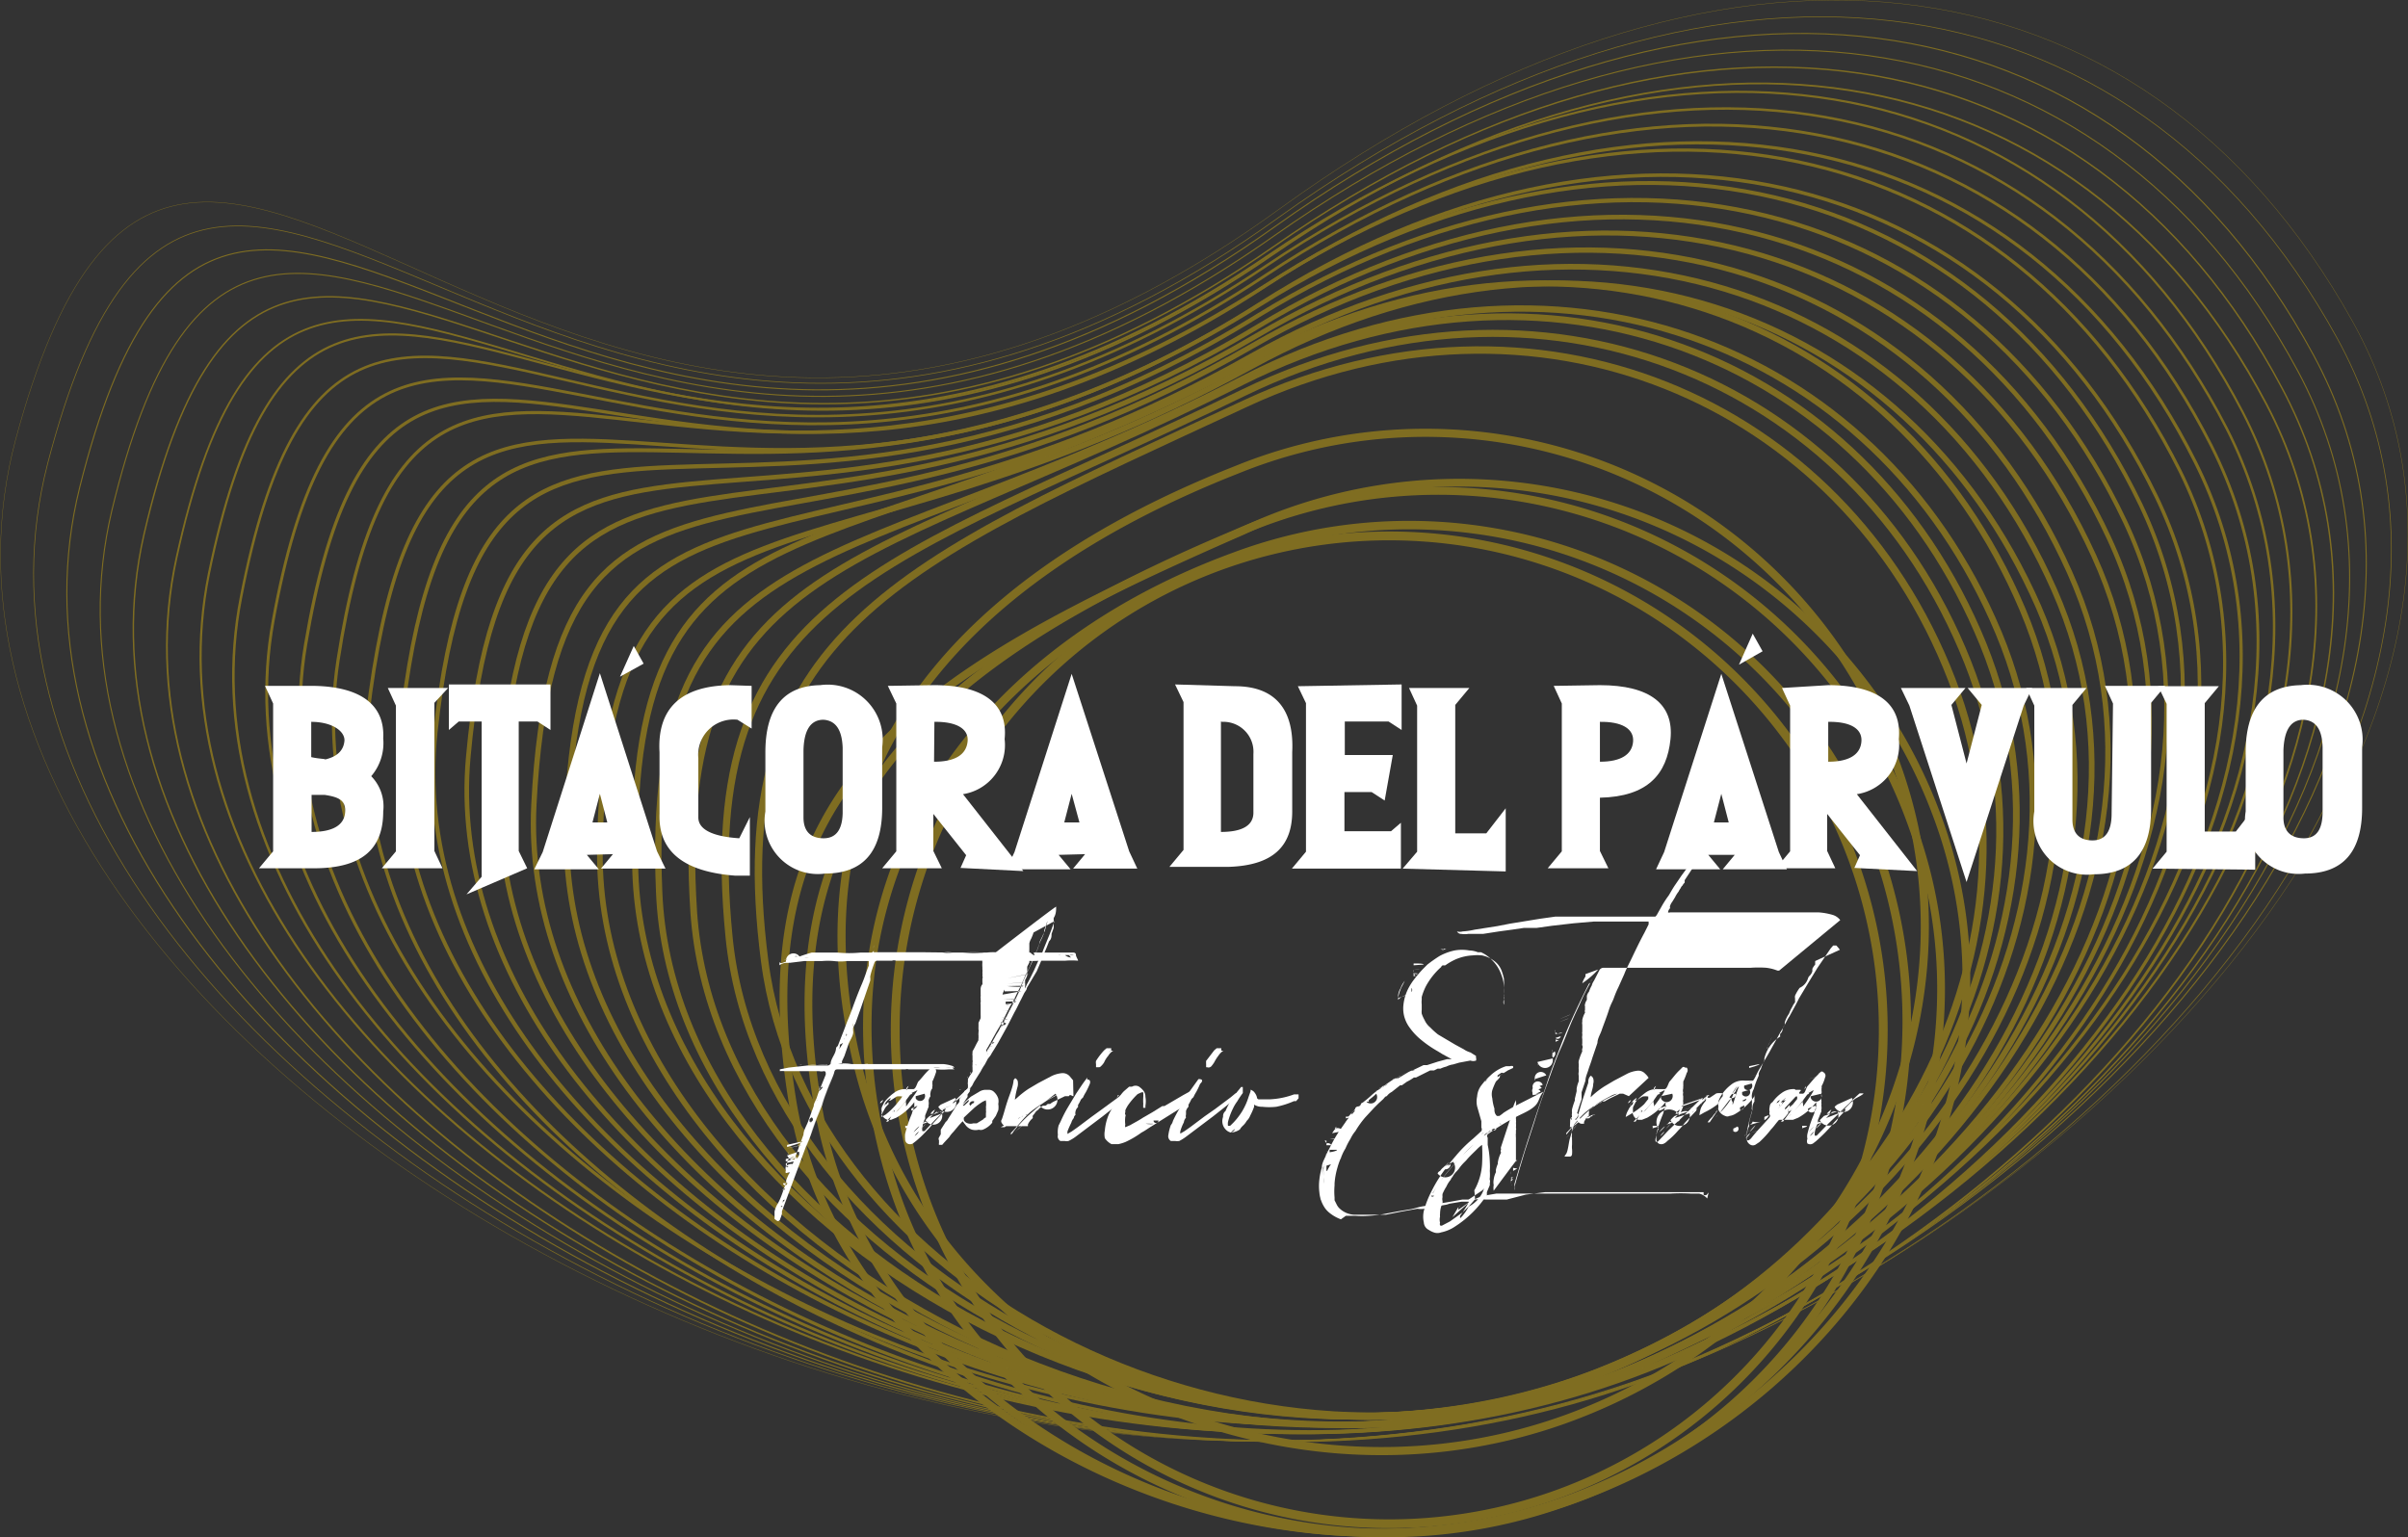 <svg xmlns="http://www.w3.org/2000/svg" viewBox="0 0 68.24 43.57"><rect x="0" y="0" width="68.24" height="43.57" fill="#333333" stroke="none"/><defs><style>.cls-1{opacity:0.86;}.cls-2{opacity:0.67;}.cls-10,.cls-11,.cls-12,.cls-13,.cls-14,.cls-15,.cls-16,.cls-17,.cls-18,.cls-19,.cls-20,.cls-21,.cls-22,.cls-23,.cls-24,.cls-25,.cls-26,.cls-27,.cls-28,.cls-29,.cls-3,.cls-30,.cls-31,.cls-4,.cls-5,.cls-6,.cls-7,.cls-8,.cls-9{fill:none;stroke:#b79815;}.cls-3{stroke-width:0.01px;}.cls-4{stroke-width:0.02px;}.cls-5{stroke-width:0.03px;}.cls-6{stroke-width:0.03px;}.cls-7{stroke-width:0.04px;}.cls-8{stroke-width:0.05px;}.cls-9{stroke-width:0.06px;}.cls-10{stroke-width:0.07px;}.cls-11{stroke-width:0.08px;}.cls-12{stroke-width:0.09px;}.cls-13{stroke-width:0.09px;}.cls-14{stroke-width:0.1px;}.cls-15{stroke-width:0.11px;}.cls-16{stroke-width:0.12px;}.cls-17{stroke-width:0.13px;}.cls-18{stroke-width:0.14px;}.cls-19{stroke-width:0.15px;}.cls-20{stroke-width:0.16px;}.cls-21{stroke-width:0.16px;}.cls-22{stroke-width:0.17px;}.cls-23{stroke-width:0.18px;}.cls-24{stroke-width:0.19px;}.cls-25{stroke-width:0.2px;}.cls-26{stroke-width:0.21px;}.cls-27{stroke-width:0.22px;}.cls-28{stroke-width:0.22px;}.cls-29{stroke-width:0.23px;}.cls-30{stroke-width:0.24px;}.cls-31{stroke-width:0.25px;}.cls-32{fill:#fff;}</style></defs><g id="Layer_2" data-name="Layer 2"><g id="Layer_1-2" data-name="Layer 1"><g class="cls-1"><g id="Design" class="cls-2"><g id="Blog-landing-page"><g id="Group-295"><path id="Stroke-237" class="cls-3" d="M66.68,9.13c-6-10.8-18-12.19-30.39-3.23C15.54,21,5.41-6,.44,12.47-4,29.19,27.32,48.06,49.15,38.07,61.29,32.52,72.43,19.52,66.68,9.13Z"/><path id="Stroke-239" class="cls-4" d="M66.24,9.6c-5.86-10.68-17.77-12.19-30-3.44C16,20.74,6.05-4.93,1.35,13.14-2.89,29.53,27.67,47.86,49,38.14,61,32.71,71.87,19.88,66.24,9.6Z"/><path id="Stroke-241" class="cls-5" d="M65.56,10.06C59.85-.5,48.1-2.11,36.12,6.43,16.32,20.54,6.68-3.87,2.26,13.81c-4,16,25.66,33.86,46.42,24.4C60.46,32.89,71.07,20.24,65.56,10.06Z"/><path id="Stroke-243" class="cls-6" d="M65.12,10.52C59.52.09,47.9-1.63,36.1,6.69,16.74,20.34,7.33-2.81,3.17,14.47c-3.74,15.73,25.1,33,45.36,23.82C60.15,33.07,70.51,20.59,65.12,10.52Z"/><path id="Stroke-245" class="cls-7" d="M64.67,11C59.2.67,47.7-1.14,36.08,7,17.17,20.14,8-1.76,4.08,15.15.56,30.54,28.6,47.26,48.39,38.37,59.83,33.24,70,21,64.67,11Z"/><path id="Stroke-247" class="cls-8" d="M64.23,11.46C58.87,1.26,47.5-.66,36.06,7.22,17.6,19.94,8.6-.7,5,15.82,1.72,30.88,29,47.06,48.24,38.45,59.52,33.41,69.4,21.32,64.23,11.46Z"/><path id="Stroke-249" class="cls-9" d="M63.56,11.69C58.34,1.62,47.14-.41,35.92,7.26c-18,12.25-26.69-7.13-30,9-3,14.73,23.29,30.37,42,22C59,33.36,68.59,21.45,63.56,11.69Z"/><path id="Stroke-251" class="cls-10" d="M63.11,12.16C58,2.21,46.94.08,35.89,7.53,18.4,19.31,9.87,1.2,6.83,16.93,4,31.32,29.55,46.42,47.77,38.36,58.69,33.54,68,21.81,63.11,12.16Z"/><path id="Stroke-253" class="cls-11" d="M62.67,12.64C57.69,2.8,46.75.57,35.87,7.8c-17,11.32-25.35-5.53-28.13,9.8C5.19,31.66,29.9,46.22,47.62,38.44,58.38,33.72,67.48,22.18,62.67,12.64Z"/><path id="Stroke-255" class="cls-12" d="M62.22,13.11c-4.85-9.71-15.67-12-26.37-5C19.27,18.93,11.17,3.34,8.66,18.27,6.35,32,30.25,46,47.48,38.52,58.07,33.9,66.92,22.54,62.22,13.11Z"/><path id="Stroke-257" class="cls-13" d="M61.78,13.35C57,3.76,46.36,1.32,35.83,8.11,19.7,18.5,11.82,4.18,9.58,18.71,7.51,32.1,30.6,45.59,47.33,38.35,57.76,33.84,66.37,22.67,61.78,13.35Z"/><path id="Stroke-259" class="cls-14" d="M61.1,14.06C56.51,4.6,46,2.06,35.69,8.62c-15.59,9.93-23.23-3.13-25.19,11-1.82,13.05,20.36,26,36.51,19C57.24,34.26,65.56,23.27,61.1,14.06Z"/><path id="Stroke-261" class="cls-15" d="M60.66,14.3c-4.48-9.34-14.85-12-25-5.64C20.54,18.13,13.12,6.33,11.42,20.07,9.85,32.78,31.21,45.19,46.87,38.5,56.93,34.21,65,23.4,60.66,14.3Z"/><path id="Stroke-263" class="cls-16" d="M60.22,14.78C55.86,5.57,45.62,2.83,35.66,8.94,21,18,13.77,7.41,12.34,20.75,11,33.13,31.57,45,46.72,38.58,56.62,34.39,64.45,23.77,60.22,14.78Z"/><path id="Stroke-265" class="cls-17" d="M59.77,15.26c-4.23-9.09-14.34-11.92-24.13-6-14.22,8.55-21.21-.73-22.37,12.2-1.08,12,18.65,23.37,33.31,17.22C56.31,34.57,63.89,24.14,59.77,15.26Z"/><path id="Stroke-267" class="cls-18" d="M59.33,15.74c-4.12-9-14.09-11.89-23.71-6.23-13.75,8.09-20.53.07-21.42,12.6-.84,11.7,18.08,22.49,32.23,16.62C56,34.76,63.34,24.51,59.33,15.74Z"/><path id="Stroke-269" class="cls-19" d="M58.65,16.22C54.68,7.39,44.89,4.37,35.5,9.8c-13.21,7.63-19.75.87-20.37,13-.58,11.36,17.42,21.61,31,16C55.48,34.94,62.53,24.88,58.65,16.22Z"/><path id="Stroke-271" class="cls-20" d="M58.21,16.71C54.36,8,44.71,4.89,35.48,10.09c-12.74,7.18-19.06,1.67-19.42,13.38-.33,11,16.85,20.73,29.92,15.4C55.17,35.12,62,25.25,58.21,16.71Z"/><path id="Stroke-273" class="cls-21" d="M57.77,17.2C54,8.62,44.52,5.41,35.47,10.38,23.21,17.11,17.1,12.85,17,24.15,16.92,34.84,33.28,44,45.84,39,54.87,35.31,61.41,25.62,57.77,17.2Z"/><path id="Stroke-275" class="cls-22" d="M57.32,17.28c-3.6-8.5-13-11.83-21.85-7.06C23.68,16.54,17.78,13.51,18,24.49,18.11,34.9,33.65,43.6,45.7,38.77,54.56,35.22,60.85,25.65,57.32,17.28Z"/><path id="Stroke-277" class="cls-23" d="M56.64,17.94c-3.48-8.31-12.7-11.69-21.41-7.2-11.3,5.83-17,4-16.55,14.55.41,10,15.12,18.09,26.65,13.57C54,35.44,60.06,26.13,56.64,17.94Z"/><path id="Stroke-279" class="cls-24" d="M56.2,18.26c-3.36-8.24-12.43-11.73-21-7.44C24.43,16.25,19,15.7,19.66,25.86c.67,9.73,14.53,17.35,25.54,13.06C53.72,35.6,59.5,26.4,56.2,18.26Z"/><path id="Stroke-281" class="cls-25" d="M55.76,18.76c-3.23-8.11-12.15-11.68-20.5-7.64C25,16.11,19.7,16.8,20.66,26.55,21.58,35.93,34.59,43,45.07,39,53.43,35.79,58.94,26.78,55.76,18.76Z"/><path id="Stroke-283" class="cls-26" d="M55.31,19.26c-3.09-8-11.85-11.62-20-7.83C25.48,16,20.46,17.9,21.67,27.24,22.84,36.28,35,42.82,45,39.06,53.13,36,58.37,27.16,55.31,19.26Z"/><path id="Stroke-285" class="cls-27" d="M54.87,23.06a14.44,14.44,0,0,0-19.68-8C25.82,19.16,21,22.3,22.46,31.23c1.44,8.69,12.83,14.7,22.3,11.21C52.81,39.47,57.82,30.84,54.87,23.06Z"/><path id="Stroke-287" class="cls-28" d="M54.19,23.4A14.25,14.25,0,0,0,35,15.13c-8.85,3.72-13.46,8.11-11.73,16.69C25,40.23,35.48,45.76,44.42,42.5,52.28,39.63,57,31.12,54.19,23.4Z"/><path id="Stroke-289" class="cls-29" d="M53.75,21.7a14.17,14.17,0,0,0-18.69-8.39c-8.33,3.28-12.72,8.83-10.74,16.93s11.6,13,20,10C52,37.5,56.46,29.23,53.75,21.7Z"/><path id="Stroke-291" class="cls-30" d="M53.3,24.4A14.15,14.15,0,0,0,35,15.77c-7.88,2.88-12.06,9.67-9.82,17.43s11.07,12.17,19,9.44A14.44,14.44,0,0,0,53.3,24.4Z"/><path id="Stroke-293" class="cls-31" d="M52.62,24.67a14,14,0,1,0-8.82,17.8A14,14,0,0,0,52.62,24.67Z"/></g></g></g></g><path class="cls-32" d="M10.86,20.93A1.44,1.44,0,0,1,10.52,22a1.22,1.22,0,0,1,.34,1c0,1.09-.63,1.62-2,1.61H7.34l.4-.48,0-4.19-.23-.5H8.88C10.25,19.46,10.91,20,10.86,20.93ZM9.2,22.53c-.12,0-.24,0-.37,0v1.05c.6,0,.92-.19.95-.55S9.58,22.59,9.2,22.53Zm0-1c.35-.08.53-.25.56-.52s-.33-.55-.94-.55v1C9,21.5,9.1,21.5,9.22,21.52Z"/><path class="cls-32" d="M12.31,19.92v4.2l.23.49H10.82l.4-.48V20l-.23-.5h1.71Z"/><path class="cls-32" d="M13.65,20.45H13l-.28.24,0-1.29H15.6l0,1.29-.37-.24h-.53l0,3.67.24.49-1.72.74.43-.5Z"/><path class="cls-32" d="M16.63,24.23l.34.41-1.83,0,.24-.49L17,19.08l1.62,5.05.24.49-1.83,0,.34-.41Zm.58-.92L17,22.5l-.21.81Z"/><path class="cls-32" d="M21.3,19.44l0,1.21-.4-.25a1,1,0,0,0-1.11,1.09l0,1.68c0,.34.4.54,1.16.59l.3-.6v1.66l-.41,0c-1.47-.11-2.19-.69-2.15-1.76V21.32c-.07-1.24.61-1.88,2-1.9Z"/><path class="cls-32" d="M25,21.18V22.9q0,1.86-1.62,1.86A1.51,1.51,0,0,1,21.69,23V21.32c0-1.24.52-1.88,1.55-1.9A1.56,1.56,0,0,1,25,21.18Zm-1.66-.78q-.55,0-.57.87l0,1.9c0,.39.2.59.57.59s.53-.27.54-.71l0-1.86C23.86,20.68,23.68,20.42,23.33,20.4Z"/><path class="cls-32" d="M26.47,19.42c1.42,0,2.1.54,2,1.53a1.41,1.41,0,0,1-1.18,1.56L29,24.69l-1.78-.09.16-.36-.93-1.17v1.05l.24.49H25l.4-.48,0-4.19-.24-.5Zm0,2.17c.6,0,.91-.2.95-.57s-.33-.57-.94-.56Z"/><path class="cls-32" d="M30,24.23l.34.41-1.82,0,.23-.49,1.62-5.05L32,24.13l.23.49-1.82,0,.34-.41Zm.59-.92-.22-.81-.21.81Z"/><path class="cls-32" d="M35,19.45c1.14,0,1.68.66,1.62,1.87V23c0,1-.56,1.53-1.8,1.57H33.14l.4-.48,0-4.19-.24-.5Zm-.4,1v3.13c.6,0,.91-.18.92-.53l0-1.68A.85.85,0,0,0,34.63,20.46Z"/><path class="cls-32" d="M39.72,19.4l0,1.29-.37-.24H38.11v.95h1.36l-.23,1.29-.37-.24H38.1v1.11h1.32l.28-.24,0,1.3H36.61l.4-.48V19.93l-.23-.48Z"/><path class="cls-32" d="M39.75,24.62l.41-.48V20l-.23-.5h1.71l-.4.48v3.64l.88,0,.55-.71,0,1.79Z"/><path class="cls-32" d="M45.34,19.42c1.42,0,2.1.54,2,1.53s-.64,1.63-2,1.66v1.51l.24.49H43.86l.4-.48,0-4.19-.23-.5Zm0,2.17c.59,0,.91-.2.94-.57s-.33-.57-.94-.56Z"/><path class="cls-32" d="M48.41,24.23l.34.41-1.82,0,.23-.49,1.62-5.05,1.63,5.05.23.49-1.82,0,.34-.41Zm.58-.92-.21-.81-.21.81Z"/><path class="cls-32" d="M51.81,19.42c1.42,0,2.09.54,2,1.53a1.41,1.41,0,0,1-1.19,1.56l1.71,2.18-1.78-.09.16-.36-.93-1.17v1.05l.23.49H50.33l.4-.48V20l-.23-.5Zm0,2.17c.59,0,.91-.2.94-.57s-.32-.57-.94-.56Z"/><path class="cls-32" d="M55.73,25,54.11,20l-.24-.5H55.7l-.4.48.43,1.66.43-1.66-.4-.48h1.83l-.24.5Z"/><path class="cls-32" d="M59.88,19.94l-.23-.5h1.71l-.4.48v3q0,1.86-1.62,1.86A1.52,1.52,0,0,1,57.65,23V20l-.23-.5h1.71l-.4.48,0,3.25c0,.39.2.59.57.59s.53-.27.54-.71Z"/><path class="cls-32" d="M61,24.62l.4-.48,0-4.19-.24-.5h1.72l-.4.48,0,3.64.88,0,.55-.71,0,1.79Z"/><path class="cls-32" d="M66.94,21.18V22.9q0,1.86-1.62,1.86A1.52,1.52,0,0,1,63.64,23V21.32c0-1.24.53-1.88,1.56-1.9A1.56,1.56,0,0,1,66.94,21.18Zm-1.66-.78q-.54,0-.57.87l0,1.9c0,.39.21.59.58.59s.52-.27.53-.71l0-1.86C65.81,20.68,65.63,20.42,65.28,20.4Z"/><path class="cls-32" d="M30.55,27.23h0a2.2,2.2,0,0,0-.36,0l-.34,0h-.48l-.15,0H27.62c-.29,0-.58,0-.87,0-.61,0-1.22,0-1.84,0h3.32l.79,0h.39l.07,0a3.31,3.31,0,0,1-.44,0H25.39s0,0,0,0a.14.14,0,0,0-.11,0h-.42a.08.08,0,0,0-.08.06s0,0,0,0-.1.26-.12.4a.36.36,0,0,1,0,.11l-.27.79-.15.42a.45.45,0,0,0-.06.12V29a.21.21,0,0,0,0,.11l0,0a.57.57,0,0,0,0,.14c0,.12-.1.24-.14.36l-.11.32-.07.15c0,.06,0,.08.06.08H24l.7,0,.68,0h.73l.62,0a1.11,1.11,0,0,1,.25.05.15.15,0,0,1,.07.05H27l-.15,0h-.18a1.32,1.32,0,0,0-.28,0H25.08l-.06,0,.39,0h1.2a1.09,1.09,0,0,1,.18,0,1.2,1.2,0,0,0,.19,0l.07.05s0,0,0,0h0l-.27,0-.28,0H24.61l-.59,0h-.26s0,0,0,0h.33l.48,0c.21,0,.42,0,.62,0h1.21l.43,0,.18,0h0s0,0-.05,0h-.08a1.84,1.84,0,0,1-.33,0h-.8a.14.14,0,0,0-.09,0H24l-.25,0c-.06,0-.09,0-.11.09s-.15.37-.22.57a3.59,3.59,0,0,0-.12.35l-.15.37-.18.5-.12.31s0,0,0,.06l0-.07c.05-.15.1-.29.16-.44s.19-.52.29-.78l.19-.51.13-.36s0,0,0,0v0l-1.46,3.93v0l0,0a.64.64,0,0,0,0,.07,1.31,1.31,0,0,1-.05.15.07.07,0,0,1-.08.06h0l-.08-.06s0-.05,0-.08l0-.13a.73.73,0,0,1,.07-.19A1.3,1.3,0,0,0,22.1,34c.07-.16.12-.33.18-.49s.13-.38.2-.56l.29-.79c0-.13.1-.27.14-.4l.15-.41c0-.07.05-.15.08-.22l.05-.15.21-.52a.43.43,0,0,0,0-.05s0-.05-.05-.05h0a.33.33,0,0,1-.14,0h-.48c-.16,0-.32,0-.5,0,0,0,.08,0,.11,0h.75l.1,0h.21s0,0,0,0-.32,0-.48,0l-.46,0h-.23a.61.61,0,0,0-.13,0s0,0,0-.05,0,0,0,0l.25-.05.54-.06.5,0h.08a.13.13,0,0,0,.07-.05v0c0-.11.09-.22.13-.33s0-.12.07-.17l.18-.46.09-.24c.06-.14.11-.27.16-.41s.16-.43.25-.64.13-.36.2-.53a.64.64,0,0,1,0-.07s0-.06,0-.06H24a1.53,1.53,0,0,1-.37,0,1.94,1.94,0,0,0-.34,0h-.5s0,0,0,0l.4,0c.15,0,.29,0,.44,0h1s0,0,0,0h-.88l-.45,0-.51,0-.41.05h0a.11.11,0,0,0-.08,0,.33.33,0,0,0-.21.07h0s0,0,0-.06,0,0,.06,0l.23-.08A5.28,5.28,0,0,1,23,27l.18,0,.3,0,.6,0h.6a.08.08,0,0,0,.08-.06.49.49,0,0,1,0-.11.43.43,0,0,1,0-.05s0,0,0,0a0,0,0,0,1,0,0,.77.77,0,0,0,0,.15s0,.06,0,.06h1.36L27,27h1.36l.5,0,.49,0h.46l.27,0,.34,0h0s.07,0,.07.06S30.56,27.21,30.55,27.23Zm-8.42,3.14h0Zm0,3.64a0,0,0,0,1,0,0h0S22.14,34,22.14,34Zm0,.24a.07.07,0,0,0,0,0A.07.07,0,0,1,22.16,34.25Zm0-.07a.11.11,0,0,1,0,.07A.08.08,0,0,1,22.19,34.18Zm1.26-4H23l-.28,0-.25,0h-.1l-.06,0h-.09s0,0,0,0h.44a.1.1,0,0,0,.07,0h.19v0a.92.92,0,0,0,.24,0l0,0a1.63,1.63,0,0,0,.31,0l0,0S23.42,30.19,23.45,30.17Zm-1.26,3.69,0,0A0,0,0,0,0,22.19,33.86Zm.06.15a.35.35,0,0,1-.06.17A.49.49,0,0,1,22.25,34Zm0-6.78h0Zm0,6.46a.07.07,0,0,0,0,.05S22.25,33.71,22.25,33.69Zm0,.31a.22.22,0,0,1,.05-.11A.27.27,0,0,1,22.25,34Zm0-.37h0S22.29,33.63,22.28,33.63Zm0-.1,0,0h0A.06.06,0,0,0,22.31,33.53Zm0,.36a1,1,0,0,1,.11-.29A1,1,0,0,1,22.3,33.89Zm.41-6.79a.08.08,0,0,0-.08,0l-.29,0a0,0,0,0,0,0,0Zm-.39.1h.08A.07.07,0,0,1,22.32,27.2Zm.06,6.16h0Zm0-.12a.13.13,0,0,1,0,0h0Zm0,.36,0,0s0,0,0,0Zm0-.05s0,0,0,0a0,0,0,0,1,0,0Zm0-.07s0,0,0,0Zm0,0a1.22,1.22,0,0,1,.1-.24A.64.64,0,0,1,22.46,33.43Zm0-6.24h0Zm0,5.72,0,.07A.11.11,0,0,0,22.54,32.91Zm0-.12a.21.21,0,0,0,0,.07S22.59,32.82,22.58,32.79Zm0,.4a.08.08,0,0,1,0-.07A.08.08,0,0,1,22.56,33.19Zm0-.07s0,0,0,0Zm0,0a.21.21,0,0,1,0-.12A.22.22,0,0,1,22.6,33.07Zm.09-5.89h-.08A.08.08,0,0,1,22.69,27.18Zm-.05,5.46a.13.13,0,0,0,0,0A.05.05,0,0,0,22.64,32.64Zm0,.31a.17.17,0,0,1,0-.12A.17.17,0,0,1,22.65,33Zm0-2.72h0Zm0,0h0Zm0,2.21h0l0,0S22.71,32.47,22.71,32.45Zm0,.21a.61.61,0,0,1,.05-.12.06.06,0,0,1,0,0l-.08.2a.08.08,0,0,1,0,0Zm0-.31a.07.07,0,0,0,0,.06S22.75,32.39,22.74,32.35Zm1-5.31-.17,0c-.17,0-.32,0-.49,0H23l-.2,0v0a.48.48,0,0,0,.12,0,.3.3,0,0,1,.12,0h.07a.47.47,0,0,1,.17,0h.51ZM22.89,32s0,0,0,.05S22.89,32,22.89,32Zm.05-.09s0,0,0,0a.05.05,0,0,0,0,0S22.94,31.88,22.94,31.86Zm0-.07s0,0,0,0S23,31.81,23,31.79Zm0-.12s0,0,0,.07,0,0,0,0,0,0,0,0l0,0h0A.06.06,0,0,0,23,31.67Zm.1-.26s0,0,0,0h0Zm.05-.13h0l0,0h0s0,0,0,0Zm0-.11,0,0S23.18,31.18,23.18,31.17Zm.13-.37s0,0,0-.06a.06.06,0,0,0,0,.06.11.11,0,0,0,0,.07h0S23.33,30.83,23.31,30.8Zm.15-.41h0s0,0,0,0v0Zm.43-.83s0,0,0,.05-.11.29-.17.43v0s0,0,0,0,.07-.19.1-.29A1.34,1.34,0,0,0,23.89,29.56ZM24.38,27l-.29,0h-.35A3.41,3.41,0,0,0,24.38,27Zm-.63,3.14a1,1,0,0,0,.38,0l-.14,0h.17c.16,0,.33,0,.5,0h0l-.61,0h-.32Zm.18-.72a.11.11,0,0,0,0,.07S23.92,29.47,23.93,29.44Zm.05-.12s0,.05,0,.07A.08.08,0,0,0,24,29.32Zm0-.1h0ZM24.66,27h0Zm-.14,3.15h.08A.08.08,0,0,1,24.52,30.14Zm2-3.15H24.87s0,0,0,0h.81a1.92,1.92,0,0,1,.24,0h.65Zm-.05,0a0,0,0,0,0,0,0h0Zm.05,3.1h0Zm.09-3.1h0ZM27,27a.82.82,0,0,0-.27,0A.82.82,0,0,0,27,27Zm.13,0h0Zm.21,0h-.09S27.33,27,27.37,27Zm.51,0a5,5,0,0,0-.55,0A2.41,2.41,0,0,0,27.88,27Zm1.1,0h-.62a1.56,1.56,0,0,0-.37,0h1Zm.34,0h-.09S29.29,27.09,29.32,27.07Zm1,.07-.06,0h-.85l0,0,.25,0v0H30a.05.05,0,0,0,.05,0h.13A.31.31,0,0,0,30.35,27.14Zm.14,0a.2.2,0,0,0-.13,0l0,0h.11Z"/><path class="cls-32" d="M27.15,31.16l-.12.1a.07.07,0,0,1-.05,0v0s0,0,0,0v0h0a0,0,0,0,0,0,0l0,0-.27.28s0,0,0,0h0a0,0,0,0,1,0,0s0,0,0,0h0a.12.12,0,0,0,0-.05s0-.05.07-.06,0,0,0,.05l-.32.34a2,2,0,0,1-.19.22,2.91,2.91,0,0,1-.31.3l-.09.07a.16.16,0,0,1-.16,0l0,0a.15.15,0,0,1-.06-.13.68.68,0,0,1,0-.14,3.47,3.47,0,0,1,.19-.57,1.72,1.72,0,0,1,.07-.21s0,0,0,0,0,0,0,0,0,0,0-.05v-.07s0,0,0,0h0a0,0,0,0,0,0,0h0l0,0h0l0,0h0a1.66,1.66,0,0,1-.51.44l-.15.06h-.1a.26.26,0,0,1-.16-.15.08.08,0,0,1,0-.07.29.29,0,0,1,0-.14l.07-.14a1.33,1.33,0,0,1,.27-.26.52.52,0,0,1,.36-.11l.12,0s0,0,.07,0,.1-.14.14-.21l0,0h0c.11-.11.19-.23.3-.33a.46.46,0,0,1,.07-.07.05.05,0,0,1,.08,0l0,0a.12.12,0,0,1,.05.15,1.86,1.86,0,0,1-.1.25.13.13,0,0,0,0,0l0,0a.09.09,0,0,1,0,.06v0a.13.13,0,0,1,0,.08v0l0,0v0l0,.05a.22.22,0,0,0-.05.12.18.18,0,0,0,0,.1s0,0,0,0h0a.31.31,0,0,0-.05.1.14.14,0,0,0,0,.07s0,0,0,0h0l0,.07a0,0,0,0,1,0,0,.05.05,0,0,0,0,.05l-.1.25a.29.29,0,0,0,0,.09.65.65,0,0,0-.08.26.17.17,0,0,0,0,.1h0s0,0,0,0l.06,0,.31-.33.28-.27.32-.31.3-.29,0,0s0,0,.08,0S27.17,31.13,27.15,31.16Zm-1.75.14.12-.15.05-.07s0,0,0,0h0a.45.45,0,0,0-.16,0l-.17.11a.09.09,0,0,1-.06,0s.05,0,.06-.07,0,0,0,0,0,0,0,0a.42.42,0,0,0-.17.18.07.07,0,0,0,0,.05.07.07,0,0,0,0-.05l.05,0a.12.12,0,0,1,.06-.06s0,0,0,.06a.43.43,0,0,0-.13.17.4.4,0,0,0-.07.19s0,0,0,0l.12-.07A2.08,2.08,0,0,0,25.4,31.3Zm-.45.13s0,0,0,0S25,31.42,25,31.43Zm0-.16h0s0,0,0,0Zm0,0h0Zm0,0h0v0A0,0,0,0,1,25,31.23Zm0,0h0A0,0,0,0,1,25,31.21Zm0,0,0,0a.18.18,0,0,0,.08-.09,0,0,0,0,0,0,0l0,0s0,0,0,0h0a.14.14,0,0,0-.09.08s0,0,0,0h0Zm.33.24h0v0h0s0,0,0,0h0s.05,0,.05-.07h0a0,0,0,0,1,0,0h0a0,0,0,0,1,0,0h0l0,0h0s0,0,0,0h0v0h0v0s0,0,0,0h0s0,0,0,0h0v0a.09.09,0,0,0,0,.06h0a.1.1,0,0,0,0,.05,0,0,0,0,1,0,0l-.08.1a1.85,1.85,0,0,0-.14.14l.06,0A0,0,0,0,1,25.36,31.47Zm0,.12a.05.05,0,0,0,0,0Zm.37-.4s0,0,0,0h0l0,0a3.58,3.58,0,0,1-.26.29l0,0h0s0,0,0,0l0,0h0l.06-.05.25-.29Zm-.34.24v0h0Zm.11-.11h0Zm0-.05v0h0s0,0,0,0Zm0,0h0Zm.11-.14h0a0,0,0,0,1,0,0S25.64,31.09,25.64,31.12Zm0,.2h0Zm.18-.31a1.25,1.25,0,0,0,.09-.12h0l0,0h0l0,0v0h0l0,0,0,0h0l0,0h0s0,0,0,0A.16.16,0,0,0,25.86,31Zm-.06.92a.09.09,0,0,0,0-.07S25.81,31.9,25.8,31.93Zm.18-1-.15.2a.2.2,0,0,0,0,.11.17.17,0,0,0,0,.07s0,0,0,0l0,0S26,30.92,26,30.9Zm-.08.77h0Zm0-.78v0Zm0-.19a.05.05,0,0,0,0,0v0l0,0s0,0,0,0h0s0,0,0,0a0,0,0,0,0,0,0v0h0v0h0a0,0,0,0,0,0,0,.17.17,0,0,0-.06.06.07.07,0,0,0,0,.06,0,0,0,0,0,0,0Zm.08.64a.09.09,0,0,0,0,.06A.33.33,0,0,0,26,31.34Zm0-.74h0Zm0,.78Zm.05-.2s0,0,0,0Zm0-.67s0,0,0,0h0v0Zm0,.55h0Zm.16.79a.77.77,0,0,0-.15.16s0,0,0,0a1.21,1.21,0,0,0,.16-.16Zm0,.14a0,0,0,0,1,0,0,.49.49,0,0,0-.12.13.37.37,0,0,0,.12-.13S26.29,32,26.29,32Zm-.09-1s0,0,0,.06A.14.14,0,0,0,26.2,31Zm0,0v0h0Zm.07,1h0S26.31,32,26.31,32Zm0,0h0Zm.24-.25h0v0s0,0,0,0h0l-.16.17v0a.69.69,0,0,0,.16-.18h0v0l0,0Zm-.16.06Zm0,0a.18.18,0,0,0,.1-.09A.28.28,0,0,0,26.42,31.75Zm.25-.25a.68.68,0,0,0-.12.12A.23.23,0,0,0,26.67,31.5Zm0,.06,0,0h0Zm0,0a.68.68,0,0,1,.12-.12A.28.28,0,0,1,26.74,31.54Zm.15-.24a.3.3,0,0,0-.13.12l.06,0Zm0,.11a0,0,0,0,1,0,0Zm.06-.07h0a.09.09,0,0,1-.07.06Zm0,0h0S26.94,31.33,26.94,31.34Zm0,0Zm0,0h0Zm.1-.18-.07.06A.13.13,0,0,0,27.07,31.12Z"/><path class="cls-32" d="M29.93,25.7c0,.1,0,.21-.07.32l0,.11c0,.06,0,.11,0,.17l-.06.17c0,.07,0,.14-.07.21l-.07.18-.06.14-.07.18-.09.21-.06.14L29.1,28c0,.06-.06.11-.09.18l-.08.16c-.06.11-.11.23-.18.35l-.2.39-.16.29-.1.18-.09.15-.1.16a.35.35,0,0,1-.05.08A.53.53,0,0,1,28,30l-.09.17a1.51,1.51,0,0,0-.12.2l-.12.19-.07.11-.05.1-.07.09a.3.3,0,0,1,0,.08l-.06.08,0,.07-.06.09-.08.12v0h0l0,0,0,0,0,0a2.5,2.5,0,0,1,.24-.22l.22-.13a.35.35,0,0,1,.17-.06h.12a.21.21,0,0,1,.15.07.42.42,0,0,1,.11.18.37.37,0,0,1,0,.15.57.57,0,0,1,0,.18l-.07.16-.1.14,0,.05a.64.64,0,0,1-.27.2.2.2,0,0,1-.11,0h0a.41.41,0,0,1-.19,0,.36.36,0,0,1-.17-.11l-.1-.13v0s0,0,0,0l0,0-.11.12-.15.18a.88.88,0,0,0-.12.15l-.14.15-.06.07s-.06,0-.09,0a.1.1,0,0,1,0-.05l0,0,0-.08a.08.08,0,0,1,0-.08l.05-.09s0,0,0-.06l0,0,0,0,0-.07,0,0,.07-.11.07-.11h0a.22.22,0,0,0,.07-.09,0,0,0,0,1,0,0l0,0a0,0,0,0,1,0,0h0l.05-.08a.56.56,0,0,0,.05-.08l.07-.11s0,0,0,0a1.48,1.48,0,0,1,.08-.13s0,0,0,0a.22.22,0,0,0,.07-.09s0,0,0,0h0v0a0,0,0,0,0,0,0h0v0l0,0,0-.07a.24.24,0,0,1,.06-.08.36.36,0,0,0,.07-.1h0l0,0h0s0-.06.06-.07a.14.14,0,0,0,.05-.08l0,0s0,0,0,0h0l0,0,0-.07s0,0,0,0l0-.06s0,0,0,0l0-.06s0,0,0-.05l0,0,.06-.1.07-.1h0a.43.43,0,0,0,0-.07l0,0,0-.05s0,0,0,0a.35.35,0,0,1,0-.08l0-.07,0,0h0l0,0a.09.09,0,0,0,0-.06l0,0,0-.06a0,0,0,0,1,0,0l0,0s0,0,0,0,0,0,0,0,0,0,0,0l0-.07,0,0a.16.16,0,0,1,0-.07l0,0h0s0,0,0,0l0-.05h0l.06-.11.05-.1a0,0,0,0,1,0,0l.06-.11a0,0,0,0,0,0,0l0,0,0,0a.08.08,0,0,1,0-.05s0,0,0,0a.05.05,0,0,1,0,0h0l0,0s0,0,0,0l0-.09a0,0,0,0,0,0,0,.1.1,0,0,1,0-.05v0l0-.05a0,0,0,0,1,0,0,.05.05,0,0,0,0-.05v0h0v0s0,0,0,0,0,0,0,0,0,0,0,0a1,1,0,0,1,0-.1l0,0,0,0v0s0,0,0,0l0-.1,0,0s0,0,0,0l.06-.13,0,0s0,0,0,0h0a1,1,0,0,0,0-.1l0,0v0s0,0,0,0,0,0,0-.05l0-.07,0-.07,0-.11a.08.08,0,0,1,0-.05v0a.21.21,0,0,0,0-.07v0l0-.05a.11.11,0,0,1,0-.05.17.17,0,0,0,0-.05l0-.09v0s0,0,0-.07,0,0,0,0,0-.08.05-.13a.11.11,0,0,0,0-.05l0-.11a.11.11,0,0,0,0-.08s0,0,0,0,0,0,0,0a.32.32,0,0,0,0-.09,0,0,0,0,1,0,0,.34.34,0,0,0,0-.1h0v-.06a.69.69,0,0,1,0-.13.25.25,0,0,1,0-.07h0s0,0,0,0,0,0,.05,0l.05,0S29.94,25.66,29.93,25.7Zm-3,5.65-.05.06h0Zm.1-.17-.05.08h0A.19.19,0,0,0,27,31.18Zm.16.28,0,0,0,0,0,0,0,0,0,0,.07-.06,0,0Zm0,.18h0Zm.05-.75,0,0s0,0,0,0S27.18,30.91,27.19,30.89Zm.08.76a.2.2,0,0,0,0,.11.18.18,0,0,0,.11.08.26.26,0,0,0,.15,0l.1,0,.18-.11a.21.21,0,0,1,.08-.06l0-.07a0,0,0,0,0,0,0l0,0h0l0-.05a.2.2,0,0,0,0-.08,0,0,0,0,0,0,0h0a.32.32,0,0,0,0-.09.55.55,0,0,0,0-.17v-.05s0,0-.05,0H28l-.14.06a2,2,0,0,0-.25.18l-.14.13-.17.16,0,0S27.27,31.62,27.27,31.65Zm0-.16h0Zm0-.15,0,0,.13-.12,0-.05,0,0-.1.09-.06.07S27.29,31.33,27.29,31.34Zm.18,0h0l0,0v0l0,0h0a0,0,0,0,0,0,0s0,0,0,0,0,0,.05-.06,0,0,0,0l0,0s0,0,0,0,.05,0,.06-.06A.1.1,0,0,0,27.47,31.3Zm-.07-.66a.07.07,0,0,0,0,.06A.11.11,0,0,0,27.4,30.64Zm0,.73h0Zm0-.86,0,0S27.41,30.55,27.42,30.51Zm.13-.11h0l-.08.12s0,0,0,0A.65.65,0,0,0,27.55,30.4Zm-.06,0a.06.06,0,0,0,0-.05S27.49,30.38,27.49,30.41Zm.09-.16,0,.05h0Zm2.09-4.17v0l-.09.27c0,.11-.07.22-.12.33l-.09.24c-.05.09-.08.18-.13.28a3,3,0,0,1-.19.41l-.12.28c-.05.1-.11.21-.16.32s-.08.16-.13.24-.17.33-.25.49l-.17.29-.16.29-.12.21,0,.05a.56.56,0,0,0,0,.08l-.08.13a.41.41,0,0,1-.07.11,1.18,1.18,0,0,1-.11.19v0l0,0a.56.56,0,0,1,.05-.08l.08-.14.05-.08a.25.25,0,0,0,0-.07l.08-.12a.47.47,0,0,1,.07-.12l.09-.15a1.09,1.09,0,0,1,.08-.15,1,1,0,0,1,.08-.14,1.09,1.09,0,0,0,.08-.15l.18-.32c.11-.22.23-.43.33-.65A3.36,3.36,0,0,0,29,27.8l.24-.51.09-.22a1.88,1.88,0,0,0,.12-.3c0-.09.08-.19.11-.28l.05-.11.07-.25Zm-2,4.09s0,0,0,0A.08.08,0,0,0,27.63,30.17Zm.24-.09s0,0,0,0S27.87,30.09,27.87,30.08ZM28,31.57l0,0,0,0,0,0,0,0,0,0,0,0A.53.53,0,0,0,28,31.57ZM27.92,30h0Zm0,0s0,0,0,0Zm0-.34s0,0,0,0S28,29.59,28,29.61ZM28,31.74h0l0,0v0h0l0,0S28,31.74,28,31.74Zm0-1.9a.16.16,0,0,0,0,.06S28,29.86,28,29.84Zm0,0h0Zm0-.36Zm0,.25,0,0s0,0,0,0A.21.21,0,0,0,28.07,29.74Zm0,1.94s0,0,0,0Zm0-2h0s0,0,0,0Zm0,0h0s0,0,0,0S28.12,29.66,28.12,29.65Zm.06-.11v0l0,0a0,0,0,0,0,0,0A.08.08,0,0,0,28.18,29.54Zm0,0h0Zm.12-.19,0,0a.16.16,0,0,1,0,.06v0h0l0,0a.21.21,0,0,0,0-.06S28.29,29.37,28.28,29.37Zm0-.24Zm.1.15s0,0,0,0Zm0-.08s0,0,0,0Zm.1-.15h0l0,0a.09.09,0,0,1,0,.06s0,0,0,0,0,0,0,0v0s0,0,0,0,.07-.12.1-.19Zm-.06.07s0,0,0,0S28.4,29.13,28.4,29.12Zm.05-.08s0,0,0,0S28.45,29.05,28.45,29Zm0-.07,0,0S28.48,29,28.48,29Zm0,0,0,0h0A.05.05,0,0,0,28.51,29Zm0-.07a.05.05,0,0,0,0,0S28.55,28.91,28.55,28.89Zm0-.07s0,0,0,0S28.56,28.83,28.56,28.82Zm.16-.25a0,0,0,0,0,0,0s0,0,0,0l-.05.09,0,0s0,0,0,0l0,0v0s0,0,0-.05,0,0,0,0l.08-.14,0-.07Zm-.12.19s0,0,0,0Zm0-.06h0s0,0,0,0A0,0,0,0,0,28.63,28.7Zm0-.07v0S28.66,28.64,28.66,28.63Zm0-.06Zm0-.05a0,0,0,0,0,0,0h0Zm.09-.14,0,0a.06.06,0,0,1,0,0s0,0,0,.07,0,0,0,0A.59.59,0,0,0,28.81,28.38Zm-.06.08h0Zm0-.07h0Zm0-.08s0,0,0,0S28.82,28.33,28.82,28.31Zm.85-1.89,0,0s0,0,0,0a1.34,1.34,0,0,1-.07.18v0a.43.43,0,0,0-.05.13s0,0,0,.06,0,0,0,0l0,.06a.08.08,0,0,0,0,0l0,.05a.64.64,0,0,0,0,.07l0,0,0,0,0,.05,0,0h0s0,0,0,0h0s0,.05,0,.08,0,0,0,0a.25.25,0,0,0,0,.09h0v0h0a0,0,0,0,1,0,0l0,.08v0s0,0,0,0l-.06.12s0,0,0,0l0,.08,0,.08a.36.36,0,0,1,0,.09l0,0a.75.75,0,0,1-.06.13l0,0,0,.09a.25.25,0,0,1,0,.07l0,.08h0l.05-.12c.07-.12.13-.25.2-.39l.17-.38a1.12,1.12,0,0,0,.1-.22l.11-.27c.05-.12.1-.24.14-.36l.06-.17Zm-.82,1.86h0a0,0,0,0,0,0,0h0Zm0-.11a0,0,0,0,1,0,0h0A0,0,0,0,1,28.9,28.17Zm0-.08,0,0s0,0,0-.05,0,0,0,0a.45.45,0,0,0-.06.14S28.94,28.1,28.94,28.09Zm.07-.15s0,0,0,0S29,28,29,27.94Zm0,0s0,0,0,0h0Zm0-.07,0,0S29.06,27.85,29.06,27.84Zm0,0Zm0-.05Zm0-.1h0Zm0,0v0S29.17,27.61,29.16,27.6Zm0,0a0,0,0,0,1,0,0h0s0,0,0,0h0Zm0-.09s0,0,0,0Z"/><path class="cls-32" d="M30.42,31.07s0,0,0,0h0c-.05,0-.09-.07-.13,0l-.11,0-.29.14a.57.57,0,0,0-.13.08l-.07,0s0,0,0,0a.18.18,0,0,1-.07.05v0h0l-.06,0h0v0s0,0,0,0h0a.05.05,0,0,0,0,0l0,0s0,0,0,0h0l0,0h0v0h0v0a.1.1,0,0,0-.06.05v0a.11.11,0,0,0-.07.06h0l0,0s0,0,0,0l0,0h0v0a.29.29,0,0,0-.11.11h0l-.05.06a0,0,0,0,0,0,0,.13.13,0,0,0,0,.07.49.49,0,0,0-.14.18v0s0,0,0,0h0s0,0,0,.05H28.5a.17.17,0,0,1-.11-.09l0,0a.08.08,0,0,1,0-.1c.06-.17.1-.34.16-.52s.11-.29.15-.45,0-.13.07-.2l0,0s0,0,0,0a.14.14,0,0,1,.07.08.38.38,0,0,1,0,.15,2.57,2.57,0,0,0-.08.38s0,0,0,0a.06.06,0,0,0,0,0,0,0,0,0,0,0,0l.07-.06a2.51,2.51,0,0,1,.32-.25l.27-.16.38-.2a.84.84,0,0,1,.27-.08.27.27,0,0,1,.24.08l.1.12A0,0,0,0,1,30.42,31.07Zm-1.79,1.22h0ZM30.09,31a.54.54,0,0,0-.21.08,4.25,4.25,0,0,0-.67.43c-.21.18-.36.4-.56.6a.09.09,0,0,0,0,.05h0a.39.39,0,0,0,.08-.1,3.9,3.9,0,0,1,.57-.58A3,3,0,0,1,30,31Zm-1.46,1.26h0v0Zm0,0v0h0Zm0,0h0Zm0,0h0Zm0,0h0l0,0Zm0,0h0Zm0,0h0Zm0,0a0,0,0,0,0,0,0l0,0v0Zm0,0v0h0Zm.06-.44s0,0,0,0Zm0,.35,0,0Zm.07-.08h0s0,0,0,0S28.89,32,28.89,32Zm0,0h0v0h0l0,0a0,0,0,0,0,0,0,0,0,0,0,0,0,0S28.92,31.93,28.92,31.94Zm0-.34a0,0,0,0,0,0,0Zm.05.29s0,0,0,0S29,31.88,29,31.89Zm0-.34h0v0Zm0,.31h0a0,0,0,0,0,0,0Zm0,0h0v0Zm0,0h0Zm0-.31h0a.05.05,0,0,0,0,0h0s0,0,0,0h0s0,0,0,0h0v0l0,0h0l0,0s0,0,0,0a0,0,0,0,1,0,0,0,0,0,0,0,0,0h0l0,0h.06s0,0,0,0h0v0l0,0s0,0,0,0h0l.07-.05v0l0,0s0,0,0,0h0s0,0,0,0,0,0,0,0,0,0,0,0h0l0,0v0s.06,0,.07-.05h0l0,0h0l.05,0h0l0,0v0h0s.05,0,.07,0v0h0a.07.07,0,0,0-.07,0h0a1.62,1.62,0,0,0-.32.17.57.57,0,0,0-.13.08,3583582170213.26,3583582170213.26,0,0,1-.14.1l-.05,0a0,0,0,0,0,0,0,0,0,0,0,0,0,0s0,0-.06,0Zm0,.29h0s0,0,0,0Zm0,0,0,0v0Zm0,0h0Zm0,0h0v0Zm.05,0,0,0v0Zm0,0h0Zm0,0h0a0,0,0,0,0,0,0A0,0,0,0,0,29.15,31.67Zm.05,0h0Zm0,0v0A0,0,0,0,0,29.2,31.66Zm0,0h0v0Zm0,0h0l0,0h0Zm0,0h0Zm0-.27v0h0Zm0,.24h0a0,0,0,0,1,0,0Zm0,0h0l0,0Zm0,0,0,0h0Zm0-.27v0h0Zm0,.25a0,0,0,0,1,0,0h0Zm.06-.27h0Zm0,0v0h0Zm0,.2v0Zm0,0h0Zm.08-.29a0,0,0,0,1,0,0h0Zm.42-.24s.05,0,0,0A.05.05,0,0,0,29.91,31Z"/><path class="cls-32" d="M32,31a.09.09,0,0,1,0,.05s0,0,0,0l-.32.25-.43.34-.73.55a1.2,1.2,0,0,1-.24.15.28.28,0,0,1-.11,0c-.05,0-.09,0-.12,0l0,0a.15.15,0,0,1-.07-.17A.72.72,0,0,1,30,31.9l.06-.12a3.6,3.6,0,0,1,.2-.39l.24-.4c.09-.13.17-.26.27-.39s0,0,.06,0,.08.06.05.13a2.4,2.4,0,0,1-.11.23,1.09,1.09,0,0,0-.08.15l0,0h0s0,0,0,0a.34.34,0,0,0-.06.06,1.09,1.09,0,0,1-.08.15s0,0,0,.06a0,0,0,0,1,0,0h0a.21.21,0,0,0-.07.12.18.18,0,0,0,0,.1.12.12,0,0,0-.05.09.33.33,0,0,0-.07.13s0,0,0,0a2.72,2.72,0,0,0-.11.25v.07s0,0,0,0l0,0,.12-.07.17-.12.4-.3.29-.21.45-.33.26-.19A.06.06,0,0,1,32,31Zm-1.8.91Zm0-.07s0,0,0,0a0,0,0,0,0,0,0h0a.06.06,0,0,1,0,0l0,0Zm.07-.13h0Zm.07-.13v0Zm.72-1.33s0-.06,0-.09a.24.24,0,0,1,0-.09,2,2,0,0,1,.23-.3l.07-.06a0,0,0,0,1,.07,0l.06,0,0,.07s-.05,0-.06.05,0,0,0,.05a.07.07,0,0,1,0-.05.12.12,0,0,1,.05-.05l.07,0,0,0a.38.38,0,0,0-.14.14.76.76,0,0,0-.12.19.48.48,0,0,1-.09.11A.08.08,0,0,1,31.13,30.25Zm.3-.47h0a0,0,0,0,0,0,0h0Z"/><path class="cls-32" d="M33.63,31.3s0,0,0,0l-.08.05-.43.27-.48.3c-.1.06-.19.13-.29.18a2.64,2.64,0,0,1-.46.27,1.17,1.17,0,0,1-.2.06h-.12l-.07,0a.51.51,0,0,1-.19-.17.56.56,0,0,1,0-.22,1.48,1.48,0,0,1,.12-.47l.16-.3c.09-.11.16-.24.26-.34L32,30.8l.08,0a.2.2,0,0,1,.2,0,.63.63,0,0,1,.12.11.28.28,0,0,1,.06.18.72.72,0,0,1,0,.25l0,.06s0,0-.06,0a.08.08,0,0,1,0-.05.09.09,0,0,1,0-.05,1.62,1.62,0,0,1,0-.22s0-.08,0-.12l0,0s0,0-.05,0l-.11.05s0,0,0,0a2,2,0,0,0-.24.27s0,0,0,0v0l0,0a.86.86,0,0,0-.11.19s0,0,0,.06h0l0,0a.06.06,0,0,0,0,0l0,0h0a.05.05,0,0,1,0,0l0,0a.06.06,0,0,0,0,.06s0,0,0,0a.06.06,0,0,1,0,.06.9.9,0,0,0,0,.23.1.1,0,0,0,0,.07h0l.14-.06c.12-.07.24-.13.36-.21l.26-.15.29-.18.06,0,.53-.31.2-.11,0,0a.11.11,0,0,1,.1,0l.06,0,0,0Zm-2,.36v0s0,0,0,0Zm0-.21,0,0Zm0,.09h0Zm.05-.19h0Zm0-.07,0,0,0,0a1.67,1.67,0,0,1,.28-.31s0,0,0,0h0l0,0A.13.13,0,0,0,32,31,1.09,1.09,0,0,0,31.78,31.28Zm0,.1h0l0,0Zm0,0v0h0Zm0-.34.08,0s0,0,0,0h0l0,0s0,0,0,0l0,0c-.06,0-.06,0-.11.09l0,0Zm.86.81s0,0-.06,0S32.67,31.88,32.68,31.85Zm.15-.09,0,0A.05.05,0,0,0,32.83,31.76Zm.09-.05h0Zm.11-.08s0,0,0,0h0Zm.2-.12,0,0Z"/><path class="cls-32" d="M35.13,31s0,0,0,.05v0l-.32.25-.43.34-.73.55a1.5,1.5,0,0,1-.23.15.43.43,0,0,1-.12,0c-.05,0-.09,0-.12,0l0,0a.16.16,0,0,1-.07-.17,1.43,1.43,0,0,1,.07-.28.27.27,0,0,0,.06-.12,3.72,3.72,0,0,1,.21-.39c.07-.14.15-.27.23-.4l.28-.39a.06.06,0,0,1,.05,0c.07,0,.08.06,0,.13a2.4,2.4,0,0,1-.11.23,1.09,1.09,0,0,0-.08.15,0,0,0,0,0,0,0h0s0,0,0,0a.34.34,0,0,0-.06.06,1.09,1.09,0,0,1-.08.15s0,0,0,.06l0,0h0a.29.29,0,0,0-.07.12s0,.06,0,.1a.16.16,0,0,0,0,.09.22.22,0,0,0-.06.13s0,0,0,0a1.3,1.3,0,0,0-.1.25.17.17,0,0,0,0,.07s0,0,0,0l0,0,.12-.07.17-.12.4-.3.3-.21.44-.33L35,31a.08.08,0,0,1,.1,0Zm-1.81.91Zm0-.07a0,0,0,0,0,0,0s0,0,0,0h0s0,0,0,0,0,0,0,0Zm.07-.13h0Zm.07-.13v0Zm.72-1.33s0-.06,0-.09a.94.94,0,0,1,0-.09l.23-.3.07-.06a0,0,0,0,1,.07,0l.06,0,0,.07a.1.1,0,0,0-.06.05s0,0,0,.05a.07.07,0,0,1,0-.05.12.12,0,0,1,.05-.05l.07,0,0,0a.47.47,0,0,0-.14.14,1.22,1.22,0,0,0-.12.19,1,1,0,0,1-.08.11A.11.11,0,0,1,34.21,30.25Zm.3-.47h0s0,0,0,0h0Z"/><path class="cls-32" d="M36.73,31.21a.07.07,0,0,1,0,0h-.06a2.42,2.42,0,0,1-.5.16,1.8,1.8,0,0,1-.4,0,.41.41,0,0,1-.23-.06l0,0h0l0,.06a1.89,1.89,0,0,1-.11.25.4.4,0,0,1-.1.15,0,0,0,0,1,0,0,.54.54,0,0,1-.09.12,0,0,0,0,0,0,0h0s-.08.07-.1.12h0a.48.48,0,0,1-.26.09.29.29,0,0,1-.14-.08.34.34,0,0,1-.08-.36c0-.05,0-.11.07-.17a1.92,1.92,0,0,1,.27-.46c.05-.08.12-.15.17-.22l0,0a0,0,0,0,1,.05,0s0,0,0,.07l0,.1a2.5,2.5,0,0,0-.16.24,1.08,1.08,0,0,0-.11.18,1.93,1.93,0,0,0-.15.4.36.36,0,0,0,0,.11s0,0,0,0,0,0,.06,0a1.9,1.9,0,0,0,.34-.41,1.81,1.81,0,0,0,.18-.4l.06-.17c0-.06,0-.05.08,0a.37.37,0,0,1,.1.17.06.06,0,0,0,.07.06h.28a2.27,2.27,0,0,0,.7-.14h.05s.08,0,.08,0h0s0,0,0,.06,0,0,0,.05ZM34.81,32h0a0,0,0,0,0,0,0h0s0,0,0,0h0ZM35,32a.58.58,0,0,0-.12.1v0h0A.19.19,0,0,0,35,32Z"/><path class="cls-32" d="M48.42,33.8v0l-.06.07h0a.12.12,0,0,1-.08,0,.35.35,0,0,1,0-.08s0,0,0,0l-.2,0-.27,0-.73,0-.46,0-.64,0-.41,0-.25,0h-.1l-.41,0-.53,0-.49,0-.55.07L42.7,34l-.31,0-.3,0a.39.39,0,0,0-.15,0,.4.4,0,0,0-.15,0l-.35,0-.33.06-.36.06-.31.06c-.15,0-.3.06-.44.09l-.36.06-.32.06a3.35,3.35,0,0,1-.53.07,2.44,2.44,0,0,1-.38,0l-.27,0L38,34.56a1.14,1.14,0,0,1-.32-.18.67.67,0,0,1-.14-.15.92.92,0,0,1-.15-.43,1.51,1.51,0,0,1,0-.37,1.86,1.86,0,0,1,.07-.34c0-.14.09-.26.14-.4l.11-.21a3.7,3.7,0,0,1,.25-.43l.23-.33c.05-.06.12-.12.16-.18l0,0,.13-.14a1.36,1.36,0,0,1,.12-.12l0,0,.11-.1s0,0,0,0,.11-.09.16-.14a1.89,1.89,0,0,1,.27-.2h0c.12-.1.25-.18.38-.27l.09,0,.28-.17a1,1,0,0,1,.18-.08l.27-.13.1,0,.31-.1.26-.07.13,0s0,0,0,0h0s0,0,0,0l-.26-.14-.13-.08a3.29,3.29,0,0,1-.54-.38,1.84,1.84,0,0,1-.26-.29.92.92,0,0,1-.13-.24.88.88,0,0,1-.05-.39,1.32,1.32,0,0,1,.16-.52,1.67,1.67,0,0,1,.16-.24,3.22,3.22,0,0,1,.24-.28l.12-.12a4.15,4.15,0,0,1,.34-.24,1.59,1.59,0,0,1,.43-.16,1.18,1.18,0,0,1,.42,0,.69.69,0,0,1,.24.05l.09,0a1,1,0,0,1,.31.22,1.08,1.08,0,0,1,.27.43,1,1,0,0,1,.07.36,1,1,0,0,0,0,.17.51.51,0,0,1,0,.17,1,1,0,0,1,0,.14s0,0,0,0h0a.19.19,0,0,1,0-.15.09.09,0,0,0,0-.1v-.22a2.51,2.51,0,0,0,0-.27,1.66,1.66,0,0,0-.06-.21.61.61,0,0,0-.24-.31.83.83,0,0,0-.32-.14,1.24,1.24,0,0,0-.27,0,1.4,1.4,0,0,0-.45.1,1.65,1.65,0,0,0-.32.18.15.15,0,0,1-.07,0s0,0,0,0l0,0h0a.08.08,0,0,0-.05.05h0s0,0,0,0h0l0,0a2,2,0,0,0-.43.54,1.66,1.66,0,0,0-.12.31s0,0,0,0,0-.05,0-.07,0,0,0,0l0,.15a.57.57,0,0,0,0,.13s0,.1,0,.15a.52.52,0,0,0,0,.11,1,1,0,0,0,.08.18.56.56,0,0,0,.16.21,2.19,2.19,0,0,0,.22.2l.49.29.24.13a.66.66,0,0,0,.19.09l.16.1a.12.12,0,0,0,0,.05.19.19,0,0,1,0,.08.23.23,0,0,1-.16,0h0l-.32.06-.17.05a.6.6,0,0,0-.19.06.85.85,0,0,0-.17.06l-.08,0-.1.05-.11,0-.2.1-.2.1-.06,0a1.32,1.32,0,0,1-.2.12l-.14.1-.05,0,0,0-.24.19a.39.39,0,0,0-.14.12h0c-.05,0-.08.07-.12.1l-.12.11-.12.12-.25.27a2.76,2.76,0,0,0-.28.39,1,1,0,0,0-.14.22,1.74,1.74,0,0,0-.14.27h0a1.35,1.35,0,0,0-.14.3h0a.11.11,0,0,1,0,0l.07-.17h0a1.47,1.47,0,0,1-.06.14,1.83,1.83,0,0,0-.1.28,2.14,2.14,0,0,0-.08.44v.15h0v-.06s0-.09,0-.12,0,0,0,0v.09a1.87,1.87,0,0,0,0,.34s0,.06,0,.08l.06.12a.38.38,0,0,0,.09.12.65.65,0,0,0,.41.17l.49,0,.4,0,.45-.09.45-.08a.65.65,0,0,0,.2,0l.37-.07.33-.06H41l.42-.07.21,0L42,33.9l.41-.07.29,0,.28,0,.17,0,.43,0h.23l.3,0h.19l.21,0,.37,0,.4,0,.38,0,.56,0h1.13a5.09,5.09,0,0,1,.56,0l.24,0a.43.43,0,0,1,.23.14Zm-11,.17h0a1.64,1.64,0,0,1,0-.38,2.38,2.38,0,0,1,.12-.59c0-.07.05-.12.07-.19h0s0,.05,0,.08a2.4,2.4,0,0,0-.12.38,1.59,1.59,0,0,0,0,.53.77.77,0,0,0,0,.15s0,0,0,0,0,0,0,0h0S37.41,34,37.42,34Zm.09-.86s0,0,0,0l0-.05a.29.29,0,0,0,0-.09l0,0a.06.06,0,0,1,0,0,.08.08,0,0,0,0,0l0,0,0,0s0,0,0,0a0,0,0,0,0,0,0s0,0,0,0,0,0,0,0,0,0,0,0,0,0,0,.07l0,0a2.93,2.93,0,0,0-.07.41v.05a2,2,0,0,1,.06-.34A.8.8,0,0,0,37.51,33.11Zm0,.53h0v0h0Zm0-.1,0-.21a1.24,1.24,0,0,0,0-.16.26.26,0,0,0,0-.08.07.07,0,0,0,0-.05.09.09,0,0,0,0,.05h0a.1.1,0,0,0,0,.07l0,0c0,.08,0,.15,0,.22a.88.88,0,0,0,0,.17Zm.06.35s0,0,0,0S37.56,33.88,37.59,33.89Zm0-1.09h0s0,0,0-.07S37.56,32.77,37.58,32.8Zm0-.07s0,0,0,0S37.6,32.71,37.6,32.73Zm.07.5v0l-.05.21v0a.78.78,0,0,1,0-.26A0,0,0,0,0,37.67,33.23Zm-.05-.43Zm0-.17h0v0s0,0,0,0A.05.05,0,0,1,37.63,32.63Zm0,.08h0Zm0-.05v0Zm0,.57h0Zm0-.19,0,0s0,0,0,.08l0,.12v0A.88.88,0,0,1,37.72,33Zm0-.43s0,0,0,0Zm0-.09h0Zm0,.07h0v0Zm0,.27h0Zm0-.4s0,0,0-.05A.11.11,0,0,1,37.73,32.46Zm0,.08h0Zm0,.47h0v0Zm0-.61,0,0a.06.06,0,0,0,0,0s0,0,0,0,0,0,0-.07,0,0,0-.05l0,.05s0,0-.05,0Zm.09.33Zm0-.14,0,.07s0,0,0,0S37.89,32.63,37.89,32.59Zm0-.3s0,0,0,0v0h0v0S37.87,32.26,37.86,32.29Zm.07-.19h0A0,0,0,0,1,37.93,32.1Zm0,.41s0,0,0-.07S38,32.47,38,32.51Zm0-.39h0s0,0,0,0h0Zm0,0,.06-.09s.06-.05.06-.1l-.05.06A.21.21,0,0,1,38,32,.09.09,0,0,0,38,32.07ZM38,32h0Zm0,.33Zm.09-.45h0s0,0,0,0a0,0,0,0,0,0,0S38.16,31.83,38.16,31.84Zm.05-.05s0,0,0-.05A0,0,0,0,0,38.21,31.79Zm0,.24h0Zm0-.32h0Zm0-.05s0,0,0,0l0-.05S38.3,31.64,38.3,31.66Zm0,0,.07-.05.19-.21s0-.07.09-.08.06-.06.09-.09a.05.05,0,0,0,0,0,.31.31,0,0,0,.11-.08v0A.1.1,0,0,0,39,31s0,0,0-.05,0,0,0,.05h0l0,0s-.07.07-.11.1l-.1.08s0,0,0,.05a.07.07,0,0,0-.06,0,1.36,1.36,0,0,1-.12.12l-.15.16A.05.05,0,0,0,38.33,31.63Zm.74-.71h0l0,0h0Zm.1-.06s0,0,0,0S39.16,30.84,39.17,30.86Zm.08-.07h0S39.25,30.77,39.25,30.79Zm0,0a.05.05,0,0,0,0,0S39.28,30.75,39.28,30.77Zm.09-.06.05,0,.1-.06,0,0s0,0,0,0,0,0,0,0a.18.18,0,0,0-.12.09S39.39,30.68,39.37,30.71Zm.25-.15,0,0a0,0,0,0,0,0,0S39.61,30.53,39.62,30.56Zm.07-.06.09,0s0,0,0,0l-.06,0S39.69,30.48,39.69,30.5Zm.15-.09h0S39.85,30.41,39.84,30.41Zm0-2.21a1.16,1.16,0,0,1,.13-.37l0,0h0l.06-.12,0,0a.72.72,0,0,0-.12.21.48.48,0,0,0-.07.21s0,.07,0,.12l0,0A.43.43,0,0,1,39.88,28.2Zm0,2.19a0,0,0,0,0,0,0s0,0,0,0h0Zm0-2.31ZM40,28s0,0,0,0S40,28,40,28Zm0,2.35s0,0,0,0,0,0,0,0l.09,0a.09.09,0,0,0-.09,0h0Zm0-2.4a0,0,0,0,0,0,0A0,0,0,0,0,40,27.94Zm0-.05s0,0,0,0S40,27.9,40,27.89Zm0-.06s0,0,0,0l0-.05s0,0,0,0l0,0v0a0,0,0,0,0,0,0s0,0,0,0,0,0,0,0S40,27.84,40,27.83Zm0,.28A.1.1,0,0,0,40,28s0,0,0,0l0,0a.06.06,0,0,0,0,0,.06.06,0,0,0,0,0l0,0L40,28Zm0,.15Zm.16-.49a0,0,0,0,0,0,0s0,0,0,0,0,0,0,0,0,0,0,0v0s0,0,0,0a0,0,0,0,0,0,0s0,0,0,0h0v0h0Zm-.1-.11s0,0,0-.07S40.1,27.62,40.09,27.66Zm0,.48h0Zm0-.47,0,0A0,0,0,0,0,40.13,27.67Zm0,0s0,0,0,0S40.14,27.64,40.13,27.66Zm0-.08a.05.05,0,0,0,0,0S40.14,27.56,40.15,27.58Zm0,2.66h0s0,0,0,0h0s0,0,0,0H40.2Zm0-2.65,0,0S40.18,27.62,40.18,27.59Zm0-.12,0,.06a.06.06,0,0,0,0-.06s0,0,0,0S40.23,27.46,40.22,27.47Zm0,.2h0Zm0-.2s0,0,0,0h0Zm0,.15h0s0,0,0,0S40.28,27.62,40.27,27.62Zm0-.21h0Zm0-.07,0-.05S40.36,27.3,40.34,27.34Zm0,2.82h0A0,0,0,0,1,40.36,30.16Zm.1-2.92h0l0,0s0,0,0,0S40.48,27.24,40.46,27.24Zm.13-.1h0Zm0-.05h0Zm0,3h0ZM40.74,27h0Zm.08-.05h0l0,0s0,0,0,0h0Zm0,3Zm0-3.06,0,0h0S40.9,26.9,40.91,26.93Zm.06,0,0,0a.15.15,0,0,1,.07,0l0,0h0s0,0,0,0l0,0h0v0s0,0,0,0h0l-.1.05S41,26.89,41,26.9Zm.19,7.18h0Zm.1-7.31Z"/><path class="cls-32" d="M43.16,31.56a6.35,6.35,0,0,0-1,.59l0,0a.09.09,0,0,0,0,.1c0,.07,0,.14,0,.2a2.73,2.73,0,0,1,.06.49,2.08,2.08,0,0,1,0,.25,1.42,1.42,0,0,1,0,.2.09.09,0,0,0,0,.05.16.16,0,0,1,0,.09s0,0,0,0v0s0,.05,0,.06l0,0-.08.19a.2.2,0,0,0,0,.08h0l0,0h0l0,0h0l0,0a3,3,0,0,1-.9.9,1.1,1.1,0,0,1-.4.17.3.3,0,0,1-.21,0,.61.61,0,0,1-.14-.07.25.25,0,0,1-.14-.21.75.75,0,0,1,0-.33,2.74,2.74,0,0,1,.21-.54,3.92,3.92,0,0,1,.44-.7c.09-.13.2-.25.3-.37a3.73,3.73,0,0,1,.45-.44l.23-.21a.1.1,0,0,0,0-.1l0-.18-.12-.42a.65.65,0,0,1,0-.28.59.59,0,0,1,.13-.33,2,2,0,0,1,.24-.26,1.15,1.15,0,0,1,.45-.27l.11,0a.15.15,0,0,1,.09,0s0,0,0,.05l-.15.07c-.07.05-.14.08-.21.14a.15.15,0,0,1-.09.06s0,0,0,0h0l0,0,.11-.08s0,0,.07-.05l0,0h0a.18.18,0,0,0-.07,0l-.1.07,0,0s0,0,0,0l0,0s0,0,0,0,0,0,0,.06a.17.17,0,0,0,.06-.06h0a.09.09,0,0,1,0,.06l-.06.07v0a.19.19,0,0,0-.06.07v0l0,0h0a2,2,0,0,0-.09.22.45.45,0,0,0,0,.23,1.36,1.36,0,0,0,.06.29c0,.07,0,.14.07.21a.05.05,0,0,0,0,0s0,0,.07,0a.94.94,0,0,0,.12-.09,4.6,4.6,0,0,1,.44-.25l.69-.35C43.53,31.2,43.7,31.3,43.16,31.56Zm-1.38,2.18A1.74,1.74,0,0,0,42,33a5.07,5.07,0,0,0,0-.55s0,0,0,0,0,0,0,0a1,1,0,0,0-.15.13c-.1.1-.21.2-.3.31l0,0-.06.06h0a0,0,0,0,0,0,0h0l0,0a1.3,1.3,0,0,0-.15.18l-.06.07h0a.61.61,0,0,0-.12.16l0,0a.22.22,0,0,0-.05.08h0l0,0h0a.76.76,0,0,0-.12.19h0l0,0h0l0,0a1.39,1.39,0,0,0-.11.21.36.36,0,0,0,0,.09h0a.21.21,0,0,0,0,.11s0,0,0,.06a.69.69,0,0,0-.07.3.25.25,0,0,0,0,.08.37.37,0,0,0,0,.18.09.09,0,0,0,0,.07.06.06,0,0,0,.07,0l.21-.11.35-.25a3.24,3.24,0,0,0,.36-.38A2.77,2.77,0,0,0,41.78,33.74Zm-1.29.46h0A0,0,0,0,1,40.49,34.2Zm0-.11h0Zm0-.09a.15.15,0,0,0,.06-.1A.17.17,0,0,0,40.58,34Zm.06-.11,0,0A.05.05,0,0,0,40.64,33.89Zm0,0s0-.05.06-.07a2.45,2.45,0,0,1,.24-.38c.18-.23.37-.46.58-.68l.33-.32a0,0,0,0,0,0,0h0l0,0c-.16.14-.3.29-.45.45a5,5,0,0,0-.71.93A.79.79,0,0,1,40.66,33.84Zm.26-.6h0v0Zm0,0h0v0l0,0Zm0,0v0l0,0Zm0-.06h0v0Zm0,0h0v0h0v0l0,0h0a.08.08,0,0,1,0,0h0v0l0,0,0,.05Zm0,0a0,0,0,0,0,0,0l0,0Zm.07-.11h0l0,0v0h0a0,0,0,0,0,0,0v0A.15.15,0,0,0,41.11,33Zm.06-.06h0v0A0,0,0,0,0,41.17,33Zm0,0h0v0a0,0,0,0,1,0,0l0,0,0,0h0l0,0h0v0h0v0l0,0s0,0,0,0h0l0,0v0l0,0a0,0,0,0,0,0,0h0s0,0,0,0l0,0,0,0h0l0,0h0s0,0,0,0h0l0,0h0a.8.8,0,0,0,.13-.13l0,0h0v0h0s0,0,0,0h0s0,0,0,0h0v0h0l0,0h0v0h0v0l0,0h0l0,0h0l0,0a0,0,0,0,1,0,0l0,0h0l-.17.16s0,0,0,0l0,0a.43.43,0,0,0-.09.1v0a.12.12,0,0,0-.07.07h0v0h0a.1.1,0,0,0,0,0h0A.1.1,0,0,0,41.18,32.93Zm0,0v0h0Zm0,0h0l0,0v0h0a0,0,0,0,0,0,0Zm.14-.15v0h0v0Zm0,0v0h0Zm0,0h0Zm0-.06h0v0A0,0,0,0,0,41.48,32.62Zm.05,0s0,0,0,0h0Zm0,0h0Zm.2,1.44,0,0a0,0,0,0,0,0,0s0,0,0,0h0s0,0,0,0v0s0,0,0,0,0,0,0,0,0,0,0,0,0-.05,0-.08h0s0,0,0,0l0,0a.07.07,0,0,0,0,0l0,0-.1.17-.07.12,0,0s0,0,0,0S41.71,34,41.74,34Zm-.05-1.58h0Zm0,0h0s0,0,0,0S41.71,32.42,41.71,32.42Zm.34,1.29s0,0,0,.08a3,3,0,0,1-.24.38.16.16,0,0,0,0,.07l.05-.05a1.38,1.38,0,0,0,.19-.28A.88.88,0,0,0,42.05,33.71Zm-.31-1.33h0Zm0,0v0h0Zm0,1.65s0,0,0,0l0,0Zm0-1.66h0Zm.05,1.56s0,0,0,0h0Zm0,0h0l0,0Zm0,0a.07.07,0,0,1,0-.05v.05Zm0-1.59h0Zm0,0v0h0ZM42,33.91l0,0h0l0,0Zm0,0v0h0Zm0-.18h0S42.07,33.7,42.06,33.69Zm0-2.85s0,0,0,0h0Zm.05,1.22h0l0,0h0v0l0,0,0,0v0a.18.18,0,0,0-.07.05h0l0,0s0,0,0,0Zm.28-.11a.18.18,0,0,0-.07.05.15.15,0,0,0-.09.06.27.27,0,0,0-.12.09h0a.38.38,0,0,0,.12-.09.22.22,0,0,0,.09-.07A.12.12,0,0,0,42.41,32Zm-.28-1.33h0l0,0v0s0,0,0,0h0l0,0,.12-.08s0,0,0,0,0,0,0,0a.36.36,0,0,0-.12.08l0,0A.1.1,0,0,0,42.13,30.62ZM42.2,32h0Zm0-1.43a0,0,0,0,1,0,0h0v0Zm0,0h0Zm0,1.38h0v0h0a.05.05,0,0,1,0,0,.05.05,0,0,0,0,0Zm.09-.06,0,0S42.36,31.88,42.34,31.89Zm.14,0,0,0Zm.06-.05,0,0S42.53,31.88,42.54,31.86Zm.05,0a.05.05,0,0,0,0,0Z"/><path class="cls-32" d="M50.42,27.51a0,0,0,0,1-.05,0,1.25,1.25,0,0,0-.32-.08,3.11,3.11,0,0,0-.43,0q-.67,0-1.32,0h-.74l-.82,0-1,0h-.29a.14.14,0,0,0-.12.06l-.16.31h0l0,0h0s0,0,0,0,0,0,0,0,0,0,0,0,0,0,0,0a0,0,0,0,0,0,0l0,0,0,0a0,0,0,0,0,0,0,.05.05,0,0,1,0,0l0,0a.1.1,0,0,0,0,0l0,0s0,0,0,0,0,0,0,0a.38.38,0,0,0-.06.13s0,0,0,0a1,1,0,0,0-.08.18v0l0,0a0,0,0,0,1,0,0,.27.27,0,0,0-.06.12,0,0,0,0,0,0,.06s0,0,0,0h0s0,0,0,.05,0,0,0,0a.37.37,0,0,0-.05.11h0s0,0,0,0a.14.14,0,0,0,0,.09s0,0,0,0a.15.15,0,0,0,0,.07.12.12,0,0,0,0,.09l0,0a.66.66,0,0,0-.08.21,0,0,0,0,1,0,0h0l0,0s0,0,0,.05l0,0a.19.19,0,0,0,0,.08.05.05,0,0,0,0,0s0,0,0,.08,0,0,0,0,0,0,0,.05l0,0s0,0,0,0l0,.08a.07.07,0,0,0,0,.05s0,0,0,.05,0,0,0,0l0,0h0a.26.26,0,0,0,0,.1v.07h0s0,0,0,.06a0,0,0,0,1,0,0,.09.09,0,0,0,0,.05,0,0,0,0,0,0,0,.1.1,0,0,1,0,.09.19.19,0,0,0,0,.08,1.69,1.69,0,0,0-.1.27.24.24,0,0,0,0,.09s0,0,0,.08a.19.19,0,0,0,0,.07l0,.07a.23.23,0,0,0,0,.11v0s0,0,0,.06l0,.1a.83.83,0,0,0-.06.21s0,0,0,.07l-.05.21,0,0s0,0,0,0v.05a2.41,2.41,0,0,0-.08.25.36.36,0,0,0,0,.11h0l0,0h0a.16.16,0,0,0,0,.09.27.27,0,0,0,0,.12.08.08,0,0,0,0,0,.14.14,0,0,0,0,.06s0,0,0,0l0,.05h0s0,.1,0,.16h0a.27.27,0,0,0,0,.12.23.23,0,0,0,0,.11.21.21,0,0,0,0,.06l0,.13a.5.5,0,0,0,0,.12.78.78,0,0,1,0,.14s0,.06-.05.07h0s0,0-.06,0,0,0-.06,0-.05,0,0-.07.07-.27.1-.41l.15-.51a6.55,6.55,0,0,1,.19-.63c0-.07,0-.13,0-.2l.11-.33c0-.1.05-.2.08-.3s.08-.22.11-.33l.15-.44c0-.12.08-.24.12-.36s.14-.37.2-.56.1-.23.14-.34.08-.21.13-.31l.17-.38c.06-.16.15-.32.23-.49s.22-.46.34-.68l.12-.24c0-.07,0-.08,0-.08l-.41,0-.65,0-.27,0-.22,0-.58.05-.61.07-.43.06-.36,0-.34.05-.37.05-.45.07-.42,0a.65.65,0,0,1-.2,0,.13.13,0,0,1-.12-.07v0h0a.29.29,0,0,0,.16,0,2,2,0,0,0,.34-.05l.64-.1.36-.07.86-.14.43-.06.36,0,.36,0,.27,0,.43,0,.35,0,.5,0h.13l.36,0s.06,0,.07,0a.24.24,0,0,0,.06-.08l.13-.23a2.9,2.9,0,0,1,.19-.29c.06-.1.12-.21.19-.31l.17-.25.27-.37c.1-.14.2-.26.31-.39l.18-.21,0,0s0,0,0,0a.05.05,0,0,1,0,.06s0,0,0,.05l-.06.09-.32.46-.29.44a.25.25,0,0,1,0,.07v0a.24.24,0,0,0-.06.08.15.15,0,0,0-.05.07.53.53,0,0,0-.06.1.86.86,0,0,0-.1.16l-.08.13a.39.39,0,0,0-.06.11l0,0a.1.1,0,0,0,0,.07.2.2,0,0,0-.06.12l0,0s0,0,0,0h0s0,0,0,0h0a.07.07,0,0,0,.06,0h.88l1.26,0h1.43l.63,0a1.87,1.87,0,0,1,.4.07.42.42,0,0,1,.22.15,0,0,0,0,1,0,0A0,0,0,0,1,50.42,27.51Zm-7.6,6.08a.06.06,0,0,1,0,0h0Zm0,0a.08.08,0,0,1,0,0l0,0S42.85,33.58,42.85,33.57Zm0-.16a.09.09,0,0,0,0,.05.14.14,0,0,0,0,.06h0v-.06A.09.09,0,0,0,42.87,33.41Zm0,0a.08.08,0,0,0,0,0Zm2.26-5.62s0,0,0,0a.06.06,0,0,0,0,0s0,0,0,0,0,.05-.05.07c-.14.27-.27.54-.4.82s-.27.6-.39.91-.28.71-.4,1.08-.26.75-.38,1.13c-.19.57-.37,1.15-.54,1.73a1.05,1.05,0,0,0,0,.19s0,0,0,0a.3.3,0,0,0,0-.1c.09-.34.19-.66.29-1l.27-.83c.11-.36.23-.72.36-1.07s.24-.69.38-1,.23-.58.36-.87.15-.32.22-.48.15-.32.24-.48a.61.61,0,0,0,.05-.12l0,0a0,0,0,0,0,0,0S45.15,27.75,45.15,27.74Zm-2.26,5.61a.07.07,0,0,0,0-.05h0v-.06h0a.09.09,0,0,1,0-.05v-.06a.35.35,0,0,0,0,.11s0,0,0,.06A.09.09,0,0,0,42.89,33.35Zm.06-.23,0,0s0,0,0,0l0,0h0s0-.06,0-.09v-.06s0,0,0,.06A.62.62,0,0,0,43,33.12Zm.08-.26h0s0,0,0,0l0-.06a0,0,0,0,1,0,0s0,0,0,0a0,0,0,0,0,0,0,.43.43,0,0,1,0,0l0,0V32.5s0,0,0,0h0a.05.05,0,0,1,0,0h0a.06.06,0,0,1,0,0,0,0,0,0,1,0,0s0,0,0,0l0,0a0,0,0,0,0,0,0l0-.05s0,0,0,0l0,0s0,0,0,0a0,0,0,0,0,0,0,0,0,0,0,0,0-.05s0,0,0,0,0,0,0-.06h0s0,0,0-.05,0,0,0,0,0,0,0,0a.07.07,0,0,1,0,0h0v0l0,0s0,0,0,0a.09.09,0,0,1,0,0h0v0s0,0,0,0,0,0,0-.05h0a.11.11,0,0,1,0-.05v.05s0,0,0-.05a.06.06,0,0,0,0,0h0a.07.07,0,0,1,0-.05v0s0,0,0,0a.06.06,0,0,0,0,0h0a.43.43,0,0,1,0-.05v0a0,0,0,0,0,0,0s0,0,0-.05v.05h0s0,0,0-.06l0,0a.07.07,0,0,0,0-.06.88.88,0,0,0,0-.15.07.07,0,0,0,0-.05.05.05,0,0,0,0,0,.09.09,0,0,0,0-.05s0,0,0-.05a.07.07,0,0,0,0-.05,0,0,0,0,0,0,0,.09.09,0,0,0,0-.05.06.06,0,0,0,0-.05h0v0l0,0v.05s0,0,0-.05,0,0,0,0,0,0,0-.05,0-.05,0-.08l0,0h0a.08.08,0,0,0,0,0h0v0h0v0s0,0,0-.08a.06.06,0,0,0,0,0,.12.12,0,0,0,0-.08v-.05h0v0h0a1.67,1.67,0,0,0-.08.2s0,0,0,0a.07.07,0,0,0,0,0s0,0,0,0a1.59,1.59,0,0,0-.07.2l0,.05a.09.09,0,0,0,0,0,.13.13,0,0,0,0,.05l-.27.82a.11.11,0,0,0,0,.08.08.08,0,0,0,0,.09.8.8,0,0,0-.09.26.08.08,0,0,0,0,.05.82.82,0,0,0-.06.19.13.13,0,0,1,0,.06.66.66,0,0,0-.06.2s0,0,0,0a.43.43,0,0,0,0,.16.42.42,0,0,0,0,.16S43,32.84,43,32.86Zm.4-1.17h0A0,0,0,0,1,43.43,31.69Zm0-.19s0,0,0,0v0Zm0-.09,0,0v0Zm.08-.24Zm0,0h0s0,0,0,0S43.6,31.17,43.6,31.18Zm0-.2V31s0,0,0,0A0,0,0,0,1,43.65,31Zm0,0v0h0A.06.06,0,0,1,43.66,30.94Zm0-.05v.05h0Zm0-.05v.05h0A.07.07,0,0,1,43.69,30.84Zm0-.05v.05h0Zm0,.58h0Zm0-.62v0h0A.06.06,0,0,1,43.72,30.75Zm0-.05v.05h0Zm0,0v-.05h0v.05Zm.07-.17v0h0A0,0,0,0,1,43.81,30.53Zm0-.05v.05h0A.07.07,0,0,1,43.82,30.48Zm0-.05v.05h0Zm0,.49h0Zm0-.57v0h0v0Zm.06-.17v0h0Zm0,0h0Zm0-.08a.06.06,0,0,1,0-.05v.05Zm0-.1a.06.06,0,0,0,0,0A.06.06,0,0,0,44,30Zm0,.51h0ZM44,30a.1.1,0,0,0,0-.07l0,0a.09.09,0,0,0,0-.05.08.08,0,0,0,0,.08S44,29.93,44,30Zm0,.46h0S44,30.42,44,30.41Zm0-.61,0,0s0,0,0-.05l0,0a.06.06,0,0,0,0,0l0,0v-.05l0,0h0v0a.09.09,0,0,0,0,.07.14.14,0,0,0,0,.09s0,0,0,.07A.13.13,0,0,0,44.06,29.8Zm0,.05h0Zm.08.27h0Zm0-.64a.09.09,0,0,0,0-.07s0,0,0,0a.05.05,0,0,0,0,0A.21.21,0,0,0,44.18,29.48Zm0-.11,0,0s0,0,0,0A.09.09,0,0,0,44.23,29.37Zm0-.08a0,0,0,0,0,0,0Zm0,.51h0Zm0-.54h0l0,0v-.05h0v0h0v0h0v.05a.11.11,0,0,1,0-.05v0h0v-.07a.09.09,0,0,0,0,.07s0,0,0,0A.16.16,0,0,0,44.28,29.26Zm0,0v0a0,0,0,0,0,0,0Zm.06-.2v0h0Zm.05-.11,0,0Zm0,.48h0s0,0,0,0Zm0-.51v0A0,0,0,0,0,44.44,28.9Zm0,0h0S44.45,28.86,44.45,28.87Zm0-.08a0,0,0,0,1,0,0A0,0,0,0,0,44.49,28.79Zm0,0h0s0,0,0,0S44.5,28.75,44.5,28.76Zm.09.24h0Zm0,0v0Zm.1-.69v0Zm0,.37h0a0,0,0,0,0,0,0Zm.12-.27h0a0,0,0,0,0,0,0Zm.1-.16a0,0,0,0,0,0,0h0Zm.33-.77h0a.43.43,0,0,1,0,.07.66.66,0,0,0-.09.19l0,0A2.42,2.42,0,0,0,45.29,27.48Zm.22-.29v0h0Zm.05-.07v0h0Zm.21-.36h0A0,0,0,0,1,45.77,26.76Zm0-.12a0,0,0,0,0,0,0h0Z"/><path class="cls-32" d="M46.16,31.07s0,0,0,0h0S46,31,46,31l-.1,0-.29.14-.14.08-.07,0s0,0,0,0a.18.18,0,0,1-.07.05l0,0h0l0,0h0v0s0,0,0,0h0a.05.05,0,0,0,0,0l0,0-.05,0h0l0,0h0v0h0v0a.1.1,0,0,0-.06.05v0a.11.11,0,0,0-.07.06h0v0s0,0,0,0a0,0,0,0,1,0,0h0v0a.32.32,0,0,0-.12.11h0l0,.06v0a.13.13,0,0,0,0,.07.49.49,0,0,0-.14.18v0l0,0h0s0,0,0,.05h-.09a.18.18,0,0,1-.1-.09l0,0a.08.08,0,0,1,0-.1c.06-.17.1-.34.16-.52l.15-.45c0-.06,0-.13.07-.2l0,0s0,0,0,0a.14.14,0,0,1,.07.08.26.26,0,0,1,0,.15c0,.13-.07.25-.07.38s0,0,0,0a.06.06,0,0,0,0,0s0,0,0,0l.06-.06a2.6,2.6,0,0,1,.33-.25l.27-.16.38-.2a.84.84,0,0,1,.27-.08.26.26,0,0,1,.23.08.53.53,0,0,1,.1.12S46.17,31.06,46.16,31.07Zm-1.79,1.22h0ZM45.83,31a.54.54,0,0,0-.21.08,3.83,3.83,0,0,0-.67.43c-.21.18-.36.4-.56.6a.09.09,0,0,0,0,.05h0l.08-.1A3.9,3.9,0,0,1,45,31.5a3,3,0,0,1,.75-.46Zm-1.46,1.26h0v0Zm0,0v0h0Zm0,0h0Zm0,0a0,0,0,0,1,0,0A0,0,0,0,0,44.41,32.23Zm0,0h0l0,0Zm0,0h0Zm0,0h0Zm0,0a0,0,0,0,0,0,0l0,0,0,0S44.47,32.17,44.46,32.17Zm0,0v0h0Zm.06-.44s0,0,0,0S44.56,31.69,44.55,31.7Zm0,.35v0Zm.07-.08h0s0,0,0,0S44.63,32,44.63,32Zm0,0h0v0h0l0,0a0,0,0,0,0,0,0s0,0,0,0S44.66,31.93,44.66,31.94Zm0-.34s0,0,0,0Zm0,.29s0,0,0,0S44.69,31.88,44.69,31.89Zm0-.34h0v0A.05.05,0,0,0,44.7,31.55Zm0,.31h0a0,0,0,0,0,0,0Zm0,0h0v0Zm0,0h0Zm0-.31h0a.05.05,0,0,0,0,0h0s0,0,0,0h0s0,0,0,0h0v0l0,0h0l0,0s0,0,0,0a0,0,0,0,1,0,0,0,0,0,0,0,0,0h0l0,0H45a0,0,0,0,0,0,0h0v0l0,0a.05.05,0,0,0,0,0h0s.06,0,.07-.05v0l0,0s0,0,0,0h0l0,0s0,0,0,0,0,0,0,0h0l0,0v0s.06,0,.07-.05h0l0,0h0l0,0h0l0,0v0h0s.05,0,.07,0v0h0a.09.09,0,0,0-.08,0h0a1.87,1.87,0,0,0-.31.17.41.41,0,0,0-.13.08.18.18,0,0,0-.07.05.18.18,0,0,0-.07.05s0,0,0,0a0,0,0,0,0,0,0,0,0,0,0,0,0,0,.07.07,0,0,0-.06,0Zm0,.29h0l0,0Zm0,0,0,0v0Zm0,0h0Zm0,0h0v0S44.8,31.77,44.79,31.76Zm.06,0v0Zm0,0h0Zm0,0h0a0,0,0,0,0,0,0A0,0,0,0,0,44.89,31.67Zm0,0h0Zm0,0,0,0Zm0,0h0v0Zm0,0h0l0,0h0Zm0,0Zm0-.27v0h0Zm0,.24h0a0,0,0,0,1,0,0Zm0,0h0l0,0Zm0,0,0,0h0Zm0-.27v0h0Zm0,.25a0,0,0,0,1,0,0h0Zm.05-.27h0Zm0,0v0h0Zm0,.2v0S45.13,31.47,45.14,31.46Zm0,0h0Zm.08-.29a0,0,0,0,1,0,0h0Zm.42-.24s.05,0,0,0Z"/><path class="cls-32" d="M48.34,31.16l-.12.1a.07.07,0,0,1,0,0v0s0,0,0,0v0h0a0,0,0,0,0,0,0l0,0-.27.28s0,0,0,0h0a.12.12,0,0,0,.05-.05s0-.05.07-.06,0,0,0,.05l-.32.34a2,2,0,0,1-.19.22,2.2,2.2,0,0,1-.31.3.31.31,0,0,1-.09.07.16.16,0,0,1-.16,0l0,0a.15.15,0,0,1-.06-.13.68.68,0,0,1,0-.14,3.47,3.47,0,0,1,.19-.57,1.72,1.72,0,0,1,.07-.21s0,0,0,0,0,0,0,0,0,0,0-.05v-.07s0,0,0,0h0a0,0,0,0,0,0,0h0l0,0h0v0h0s0,0,0,0a1.82,1.82,0,0,1-.52.44l-.15.06h-.1a.23.23,0,0,1-.15-.15.06.06,0,0,1,0-.07.47.47,0,0,1,0-.14l.07-.14a1.33,1.33,0,0,1,.27-.26.52.52,0,0,1,.36-.11l.12,0s0,0,.07,0,.1-.14.14-.21l0,0h0c.1-.11.18-.23.29-.33l.07-.07a.05.05,0,0,1,.08,0l.05,0a.12.12,0,0,1,0,.15,1.86,1.86,0,0,1-.1.25.13.13,0,0,0,0,0l0,0a.14.14,0,0,1,0,.06v0a.3.3,0,0,1,0,.08v0l0,0v0l0,.05a.22.22,0,0,0,0,.12.18.18,0,0,0,0,.1s0,0,0,0h0l0,.1a.14.14,0,0,0,0,.07s0,0,0,0h0l0,.07a0,0,0,0,1,0,0s0,0,0,.05l-.1.25A.29.29,0,0,0,47,32a.87.87,0,0,0-.08.26.17.17,0,0,0,0,.1h0s0,0,0,0l.06,0,.31-.33c.1-.09.19-.19.29-.27l.31-.31.3-.29s0,0,0,0,0,0,.08,0S48.36,31.13,48.34,31.16Zm-1.75.14.12-.15,0-.07s0,0,0,0h0a.45.45,0,0,0-.16,0,.91.91,0,0,0-.16.11.15.15,0,0,1-.07,0s.05,0,.06-.07,0,0,0,0l0,0a.42.42,0,0,0-.17.18.07.07,0,0,0,0,.05.07.07,0,0,0,0-.05l0,0s0-.05.06-.06,0,0,0,.06a.43.43,0,0,0-.13.17.54.54,0,0,0-.07.19s0,0,0,0l.12-.07A2.08,2.08,0,0,0,46.59,31.3Zm-.45.13,0,0S46.15,31.42,46.14,31.43Zm0-.16h0s0,0,0,0Zm0,0h0Zm0,0h0v0A0,0,0,0,1,46.19,31.23Zm0,0h0A0,0,0,0,1,46.21,31.21Zm0,0v0a.18.18,0,0,0,.08-.09,0,0,0,0,0,0,0l0,0s0,0,0,0h0a.13.13,0,0,0-.08.08s0,0,0,0h0Zm.32.24h0l0,0h0a0,0,0,0,1,0,0s0,0,0,0h0s.05,0,.05-.07h0a0,0,0,0,0,0,0h0a0,0,0,0,1,0,0h0l0,0h0s0,0,0,0h0v0h0v0s0,0,0,0h0s0,0,0,0h0v0a.09.09,0,0,0,0,.06h0l0,.05a0,0,0,0,1,0,0l-.08.1-.14.14.06,0A0,0,0,0,1,46.55,31.47Zm0,.12s0,0,0,0Zm.37-.4s0,0,0,0h0l0,0a3.58,3.58,0,0,1-.26.29l0,0h0s0,0,0,0l0,0h0l.06-.05.25-.29Zm-.34.24v0h0Zm.11-.11h0Zm0-.05v0h0s0,0,0,0Zm0,0h0Zm.11-.14h0s0,0,0,0S46.83,31.09,46.83,31.12Zm0,.2h0Zm.18-.31a1.25,1.25,0,0,0,.09-.12h0l0,0h0l0,0v0h0l0,0,0,0h0l0,0h0s0,0,0,0A.16.16,0,0,0,47.05,31Zm-.06.92a.09.09,0,0,0,0-.07S47,31.9,47,31.93Zm.18-1-.14.2a.13.13,0,0,0,0,.11.17.17,0,0,1,0,.07s0,0,0,0l0,0S47.21,30.92,47.17,30.9Zm-.08.77h0Zm0-.78v0Zm0-.19a.05.05,0,0,0,0,0v0l0,0s0,0,0,0h0l0,0a0,0,0,0,0,0,0l0,0h0v0h0a0,0,0,0,0,0,0,.17.17,0,0,0-.06.06.07.07,0,0,0,0,.06,0,0,0,0,0,0,0Zm.08.64a.09.09,0,0,0,0,.06A.33.33,0,0,0,47.23,31.34Zm0-.74h0Zm0,.78Zm0-.2s0,0,0,0Zm0-.67s0,0,0,0h0v0Zm0,.55h0Zm.16.79a.77.77,0,0,0-.15.16s0,0,0,0a1.21,1.21,0,0,0,.16-.16Zm0,.14h0a.49.49,0,0,0-.12.13.37.37,0,0,0,.12-.13S47.49,32,47.49,32Zm-.1-1s0,0,0,.06A.14.14,0,0,0,47.39,31Zm0,0s0,0,0,0h0Zm.06,1h0A0,0,0,0,0,47.5,32Zm0,0h0Zm.24-.25h0v0s0,0,0,0h0l-.16.17v0a.69.69,0,0,0,.16-.18h0l0,0v0Zm-.16.06Zm0,0a.18.18,0,0,0,.1-.09A.28.28,0,0,0,47.61,31.75Zm.25-.25a.68.68,0,0,0-.12.12A.23.23,0,0,0,47.86,31.5Zm0,.06,0,0h0Zm0,0,.12-.12A.28.28,0,0,1,47.93,31.54Zm.15-.24a.3.3,0,0,0-.13.12l.06,0Zm0,.11h0Zm0-.07h0a.09.09,0,0,1-.06.06Zm0,0h0S48.13,31.33,48.13,31.34Zm0,0Zm0,0h0Zm.1-.18-.07.06C48.24,31.16,48.24,31.16,48.26,31.12Z"/><path class="cls-32" d="M51.44,27.24l0,.1h0a.5.5,0,0,0-.08.12l0,.07h0l0,0a.29.29,0,0,1-.07.12s0,0,0,0v0a.18.18,0,0,0-.05.07A.44.44,0,0,1,51,28h0L51,28a1.27,1.27,0,0,0-.13.22s0,0,0,0a.2.2,0,0,0,0,.08s0,.07,0,.11v0s0,0,0,0a0,0,0,0,0,0,0h0l0,0a.57.57,0,0,0-.08.13,1.11,1.11,0,0,0-.09.19.9.9,0,0,0-.12.24h0s0,0,0,0a0,0,0,0,0,0,0s0,0,0,0a.3.3,0,0,0,0,.08s0,0,0,0a.27.27,0,0,0-.06.1s0,.1-.07.15,0,0,0,0a.2.2,0,0,0,0,.08h0s0,0,0,0h0s0,0,0,0A1,1,0,0,0,50,30s0,0,0,0l0,.05a1.86,1.86,0,0,0-.1.25.52.52,0,0,0-.06.13,0,0,0,0,1,0,0s0,0,0,.06a2.46,2.46,0,0,0-.14.38v0s0,0,0,0a.39.39,0,0,0-.05.14.27.27,0,0,0,0,.12s0,0,0,0a.36.36,0,0,0,0,.11.19.19,0,0,0,0,.08.07.07,0,0,0,0,.05.11.11,0,0,0,0,.08h0s0,0,0,0,0,0,0,.07a2.45,2.45,0,0,0-.08.29.22.22,0,0,0,0,.11.64.64,0,0,0-.07.28.17.17,0,0,0,0,.12h0s0,0,.06,0l.06-.05c.1-.13.21-.25.32-.37l.3-.33.33-.35c.11-.11.21-.23.32-.33l0,0s0,0,.1,0,0,.05,0,.08l-.11.12,0,0v0s0,0,0,0,0,0,0,0h0s0,0,0,0l0,0-.29.31a.08.08,0,0,0,0,.05h0a0,0,0,0,0,0,0h0l.06-.06a.23.23,0,0,1,.07-.07l0,.06-.33.39c-.07.08-.13.17-.2.24a2.82,2.82,0,0,1-.33.36l-.09.06a.15.15,0,0,1-.19,0l0,0a.19.19,0,0,1-.08-.15,1,1,0,0,1,0-.17,4.74,4.74,0,0,1,.16-.65c0-.08,0-.15.06-.24a.11.11,0,0,1,0-.05s0,0,0,0,0,0,0-.06a.28.28,0,0,0,0-.09s0,0,0,0l0,0v0l0,.05h0l0,0h0a1.72,1.72,0,0,1-.54.5.43.43,0,0,1-.17.06.13.13,0,0,1-.12,0,.32.32,0,0,1-.19-.17.15.15,0,0,1,0-.09.42.42,0,0,1,0-.16,1,1,0,0,1,.07-.15,1.19,1.19,0,0,1,.28-.31.53.53,0,0,1,.4-.12l.13,0c.06,0,.06,0,.09,0s.1-.16.14-.24.24-.4.35-.6.18-.32.27-.49l.14-.24.07-.13a.75.75,0,0,1,.07-.12c.09-.17.19-.34.27-.51l.27-.45.25-.41.38-.56.07-.08s0,0,.09,0a1.27,1.27,0,0,1,.1.12S51.46,27.23,51.44,27.24Zm-2.74,4a1,1,0,0,1,.12-.17.56.56,0,0,0,0-.08s0,0,0,0h0a.53.53,0,0,0-.18,0l-.18.12a.1.1,0,0,1-.07,0s0-.05.06-.07,0,0,0,0,0,0-.05,0a.44.44,0,0,0-.18.2.08.08,0,0,0,0,.06.1.1,0,0,0,0-.05s0,0,.05-.06l.07-.06a.1.1,0,0,1,0,.07.91.91,0,0,0-.13.19.79.79,0,0,0-.05.22s0,0,0,0l.14-.08A2,2,0,0,0,48.7,31.28Zm-.51,0h0v0Zm0,.18s0,0,0,0S48.2,31.42,48.19,31.43Zm0-.2h0v0A0,0,0,0,1,48.2,31.23Zm0,0h0v0h0Zm0,0v0s0,0,0,0Zm0,0h0v0h0Zm0,0h0Zm0,0,0,0h0v0a.21.21,0,0,0,.09-.1v0h0A.28.28,0,0,0,48.26,31.16Zm.12-.1s0,0,0,0S48.39,31,48.38,31.06Zm.3.41,0,0h0l0,0v0a0,0,0,0,0,0,0h0l0,0v0s0,0,0,0a.13.13,0,0,0,.06-.07h0a0,0,0,0,0,0,0h0v0a0,0,0,0,0,0,0h0v0h0s0,0,0-.05h0a0,0,0,0,0,0,0v0h0s0,0,0,0v0s0,0,0,0h0v0s0,0,0,0h0v0l0,0h0l0,0h0v0a.13.13,0,0,0,0,.06,0,0,0,0,0,0,0,.12.12,0,0,0-.05.07h0a.48.48,0,0,0-.09.11,1.07,1.07,0,0,0-.14.16s0,0,.06,0l0,0h0A0,0,0,0,0,48.68,31.47Zm0,.14s0,0,0,0S48.66,31.62,48.68,31.61Zm0-.16v0h0Zm.39-.32h0s0,0,0,0-.17.23-.26.34,0,0,0,0,0,0,0,0,0,0,0,0l0,0a0,0,0,0,1,0,0s0,0,.06-.05a2.18,2.18,0,0,0,.26-.34s0,0,0,0Zm-.36.29h0Zm.17-.22h0Zm.07-.13h0S49,31,49,31.07Zm.08.23h0Zm0-.07Zm.12-.28a1.14,1.14,0,0,0,.15-.23s0,0,0,0a1.82,1.82,0,0,0-.15.23,0,0,0,0,0,0,0l-.07.09h0a0,0,0,0,0,0,0A.11.11,0,0,0,49.19,31Zm.2-.22a.31.31,0,0,0-.1.15.29.29,0,0,0-.08.13.12.12,0,0,0,0,.16s0,.06,0,.09a0,0,0,0,0,0,0v0c.05-.13.08-.25.13-.39v0a0,0,0,0,0,0,0Zm-.16.28h0Zm0,.92a.64.64,0,0,0,0,.07A.06.06,0,0,0,49.24,31.93Zm.07-.22h0Zm.12-1.14a.05.05,0,0,0,0,0Zm0,.76s0,0,0,.07A.11.11,0,0,0,49.43,31.33Zm.06-.19s0,0,0,0A.08.08,0,0,0,49.49,31.14Zm0-.14v0h0Zm0-.11s0,0,0,.07A.11.11,0,0,0,49.58,30.89Zm.06-.18a.14.14,0,0,0,0,.07A.1.1,0,0,0,49.64,30.71Zm0,.22v0Zm0,1.2c.06-.05.11-.12.17-.18s0,0,0,0a1.37,1.37,0,0,0-.16.18A0,0,0,0,0,49.63,32.13Zm.17-.08a0,0,0,0,1,0,0h0a.51.51,0,0,0-.13.16.51.51,0,0,0,.13-.16h0S49.8,32.06,49.8,32.05Zm-.13-1.4a0,0,0,0,1,0,0S49.67,30.66,49.67,30.65Zm.1-.26s0,0,0,0h0Zm0,.06s0,0,0,0h0S49.82,30.45,49.81,30.45Zm0-.19a0,0,0,0,0,0,0Zm0,1.77v0Zm0,0a.7.7,0,0,0,.18-.2h0l0,0s0,0,0,0h0s0,0,0,0h0l0,0h0v0l0,0a1.37,1.37,0,0,0-.16.18Zm0-1.87a.17.17,0,0,0,0,.05S49.87,30.19,49.86,30.16Zm0,1.67h0Zm0,0a.17.17,0,0,0,.1-.1A.47.47,0,0,0,49.91,31.79ZM50,30s0,0,0,.06A.09.09,0,0,0,50,30Zm0-.06v0A0,0,0,0,0,50,29.89Zm0,0v0S50,29.87,50,29.86Zm0,0s0,0,0,0h0Zm0,1.81a.29.29,0,0,0,.13-.14A.44.44,0,0,0,50,31.66Zm.09-2.08s0,0,0,0a.09.09,0,0,0,0,.07.21.21,0,0,0,0-.07S50.13,29.59,50.13,29.58Zm0,0s0,0,0,0S50.15,29.54,50.16,29.53Zm.05-.13a0,0,0,0,0,0,0S50.21,29.41,50.21,29.4Zm0,2.16s0,0,0,0h0S50.25,31.57,50.25,31.56Zm0-2.26h0v0s0,0,0,0Zm0,2.12a.18.18,0,0,0,.07-.05l.07-.09A.62.62,0,0,0,50.26,31.42Zm.12,0a.28.28,0,0,1-.12.14A.41.41,0,0,1,50.38,31.42Zm-.07-2.23h0Zm.07,2.23,0,0s0,0,0,0Zm.07-.09h0a.16.16,0,0,1-.07.07Zm0,0h0Zm0,0Zm0,0h0Zm0,0h0Zm0-.15s0,0,.07-.07A.46.46,0,0,0,50.52,31.14Zm.22-2.65h0Zm0,0h0v0Z"/><path class="cls-32" d="M52.55,31.16l-.11.1a.1.1,0,0,1,0,0v0l0,0h0a0,0,0,0,0,0,0l0,0-.28.28,0,0h0a0,0,0,0,1,0,0s0,0,0,0h0s0,0,.06-.05,0-.05.07-.06a.07.07,0,0,1,0,.05l-.32.34a2,2,0,0,1-.19.22c-.1.11-.21.21-.31.3l-.09.07a.15.15,0,0,1-.16,0l0,0a.17.17,0,0,1,0-.13.34.34,0,0,1,0-.14,3.47,3.47,0,0,1,.19-.57,1.66,1.66,0,0,1,.06-.21.08.08,0,0,0,0,0,0,0,0,0,0,0,0s0,0,0-.05v-.07s0,0,0,0h0a0,0,0,0,0,0,0h0l0,0h0v0h0a1.66,1.66,0,0,1-.51.44l-.15.06H50.3a.25.25,0,0,1-.15-.15.08.08,0,0,1,0-.07.29.29,0,0,1,0-.14s0-.1.08-.14a1.07,1.07,0,0,1,.26-.26.56.56,0,0,1,.37-.11L51,31s0,0,.08,0,.09-.14.14-.21l0,0h0c.1-.11.19-.23.3-.33a.23.23,0,0,1,.07-.07.05.05,0,0,1,.08,0l0,0a.11.11,0,0,1,.05.15,1.09,1.09,0,0,1-.1.25s0,0,0,0l0,0a.09.09,0,0,1,0,.06v0s0,.05,0,.08v0l0,0s0,0,0,0a.09.09,0,0,1,0,.05.22.22,0,0,0,0,.12.13.13,0,0,0,0,.1,0,0,0,0,0,0,0h0a.3.3,0,0,0,0,.1.15.15,0,0,0,0,.07l0,0h0s0,.05,0,.07a0,0,0,0,0,0,0,.05.05,0,0,0,0,.05l-.1.25a.29.29,0,0,0,0,.09.89.89,0,0,0-.09.26.3.3,0,0,0,0,.1h0s0,0,.05,0l0,0,.32-.33.28-.27c.1-.11.21-.21.32-.31a4.11,4.11,0,0,1,.3-.29,0,0,0,0,0,0,0s0,0,.09,0S52.58,31.13,52.55,31.16Zm-1.74.14.12-.15,0-.07a0,0,0,0,0,0,0h0a.4.4,0,0,0-.15,0l-.17.11s0,0-.06,0,0,0,.06-.07a0,0,0,0,0,0,0s0,0,0,0a.52.52,0,0,0-.18.18.05.05,0,0,0,0,.05.06.06,0,0,0,0-.05.11.11,0,0,0,0,0s0-.05.07-.06,0,0,0,.06a.76.76,0,0,0-.13.17.39.39,0,0,0-.06.19s0,0,0,0l.12-.07A2.58,2.58,0,0,0,50.81,31.3Zm-.46.13,0,0S50.37,31.42,50.35,31.43Zm0-.16h0s0,0,0,0Zm0,0h0Zm0,0h0v0S50.42,31.23,50.41,31.23Zm0,0h0A0,0,0,0,1,50.43,31.21Zm0,0v0a.2.2,0,0,0,.09-.09,0,0,0,0,1,0,0,0,0,0,0,0,0,0l0,0h0a.14.14,0,0,0-.09.08,0,0,0,0,0,0,0h0Zm.33.24h0v0h0a0,0,0,0,0,0,0s0,0,0,0h0a0,0,0,0,1,0,0,.18.18,0,0,0,0-.07h0s0,0,0,0h0a0,0,0,0,1,0,0h0s0,0,0,0h0a.05.05,0,0,0,0,0h0s0,0,0,0h0v0h0v0s0,0,0,0h0s0,0,0,0h0v0a.09.09,0,0,0,0,.06h0a.1.1,0,0,0,0,.05s0,0,0,0l-.08.1-.13.14.06,0S50.76,31.47,50.77,31.47Zm0,.12,0,0S50.76,31.6,50.76,31.59Zm.38-.4s0,0,0,0h0l0,0a2.26,2.26,0,0,1-.25.29l0,0h0s0,0,0,0l0,0h0l.05-.05c.09-.09.17-.19.26-.29Zm-.35.24v0h0S50.79,31.44,50.79,31.43Zm.12-.11h0Zm0-.05v0h0s0,0,0,0Zm0,0h0Zm.11-.14h0a0,0,0,0,1,0,0S51.05,31.09,51.05,31.12Zm0,.2h0Zm.19-.31.09-.12h0l0,0h0s0,0,0,0v0a0,0,0,0,1,0,0h0s0,0,0,0l0,0h0l0,0h0s0,0,0,0A.24.24,0,0,0,51.27,31Zm-.06.92a.15.15,0,0,0,0-.07S51.22,31.9,51.21,31.93Zm.18-1-.15.2a.11.11,0,0,0,0,.11.17.17,0,0,0,0,.07s0,0,0,0,0,0,0,0S51.42,30.92,51.39,30.9Zm-.08.77h0Zm0-.78s0,0,0,0S51.34,30.9,51.35,30.89Zm0-.19a.05.05,0,0,0,0,0v0l0,0v0h0s0,0,0,0,0,0,0,0v0h0s0,0,0,0h0l0,.06a.1.1,0,0,0-.05.06,0,0,0,0,0,0,0Zm.07.64s0,0,0,.06A.07.07,0,0,0,51.44,31.34Zm0-.74h0Zm0,.78Zm0-.2a0,0,0,0,0,0,0A0,0,0,0,0,51.51,31.18Zm0-.67a0,0,0,0,0,0,0h0s0,0,0,0S51.54,30.5,51.53,30.51Zm0,.55h0Zm.17.79a.77.77,0,0,0-.15.16s0,0,0,0,.1-.11.15-.16Zm0,.14a0,0,0,0,1,0,0,.49.49,0,0,0-.12.13.37.37,0,0,0,.12-.13S51.7,32,51.7,32Zm-.09-1a.06.06,0,0,0,0,.06A.09.09,0,0,0,51.61,31Zm0,0v0h0Zm.06,1h0S51.71,32,51.71,32Zm0,0h0Zm.24-.25h0v0h0a0,0,0,0,1,0,0h0a.83.83,0,0,0-.16.17s0,0,0,0a.73.73,0,0,0,.17-.18,0,0,0,0,1,0,0h0l0,0v0Zm-.17.06h0Zm0,0a.2.2,0,0,0,.09-.09A.26.26,0,0,0,51.83,31.75Zm.24-.25-.12.12A.2.2,0,0,0,52.07,31.5Zm.06.06s0,0,0,0h0Zm0,0,.12-.12A.2.2,0,0,1,52.14,31.54Zm.15-.24a.49.49,0,0,0-.13.12l.07,0Zm0,.11a0,0,0,0,1,0,0Zm.06-.07h0a.13.13,0,0,1-.07.06Zm0,0h0A0,0,0,0,0,52.35,31.34Zm0,0Zm0,0h0Zm.1-.18-.07.06A.13.13,0,0,0,52.48,31.12Z"/><polygon class="cls-32" points="17.57 19.18 17.96 18.31 18.24 18.81 17.57 19.18"/><polygon class="cls-32" points="49.28 18.84 49.67 17.96 49.95 18.46 49.28 18.84"/></g></g></svg>